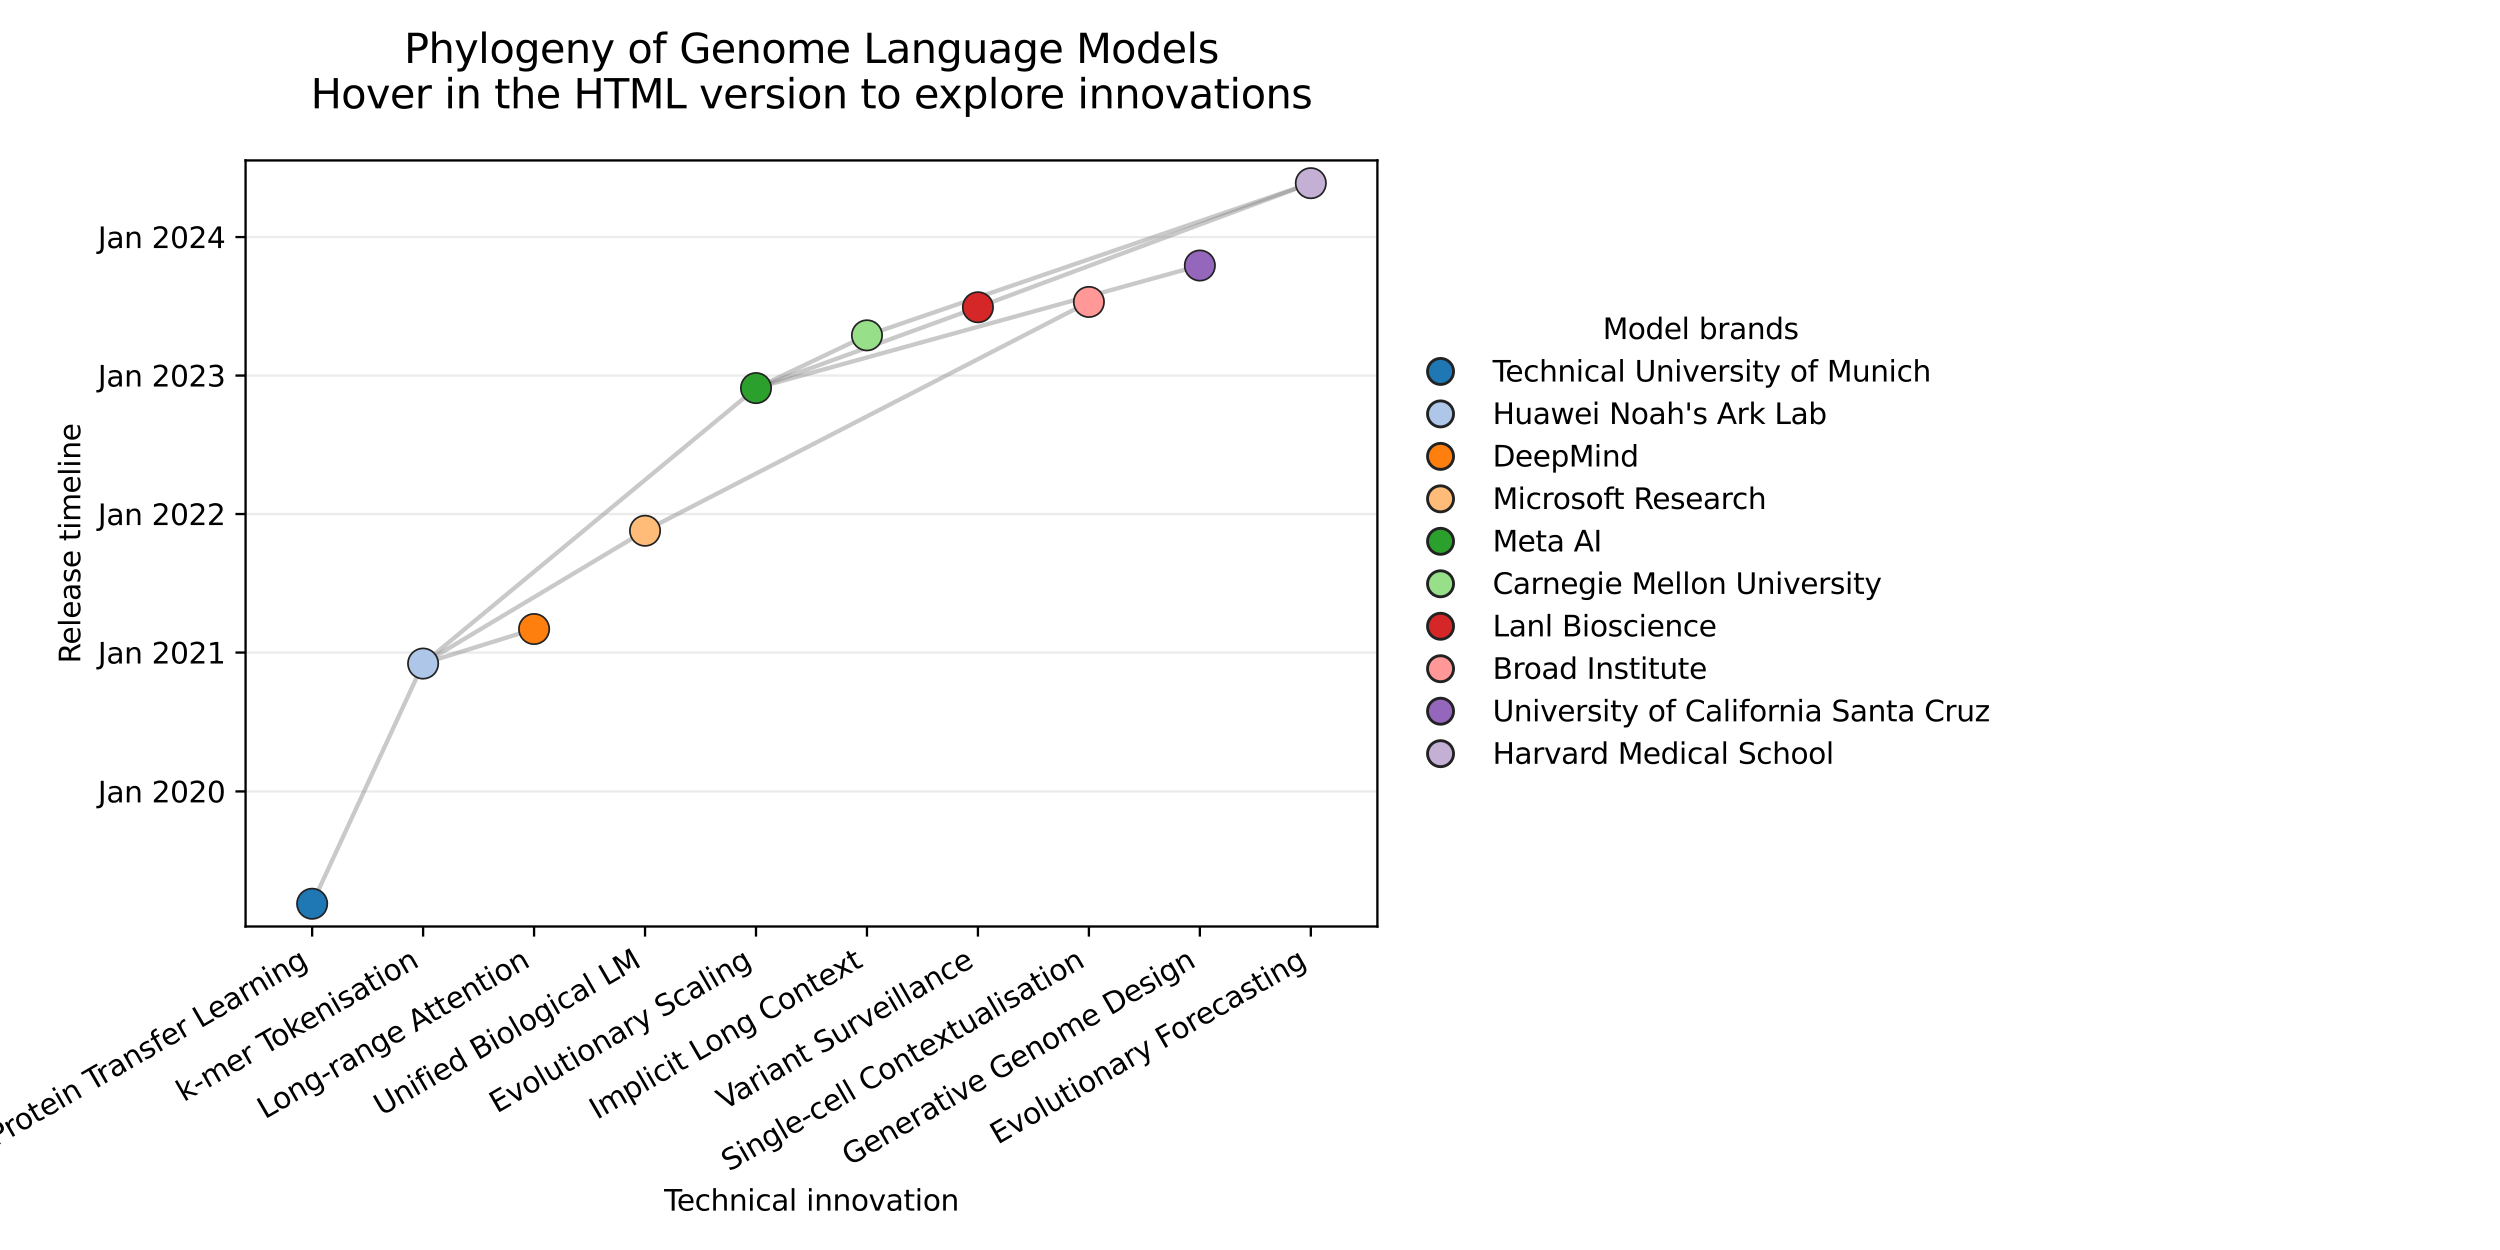 <?xml version="1.0" encoding="utf-8" standalone="no"?>
<!DOCTYPE svg PUBLIC "-//W3C//DTD SVG 1.1//EN"
  "http://www.w3.org/Graphics/SVG/1.1/DTD/svg11.dtd">
<svg xmlns:xlink="http://www.w3.org/1999/xlink" width="864pt" height="432pt" viewBox="0 0 864 432" xmlns="http://www.w3.org/2000/svg" version="1.1">
 <defs>
  <style type="text/css">*{stroke-linejoin: round; stroke-linecap: butt}</style>
 </defs>
 <g id="figure_1">
  <g id="patch_1">
   <path d="M 0 432 
L 864 432 
L 864 0 
L 0 0 
z
" style="fill: #ffffff"/>
  </g>
  <g id="axes_1">
   <g id="patch_2">
    <path d="M 84.869 320.2 
L 476.028 320.2 
L 476.028 55.44 
L 84.869 55.44 
z
" style="fill: #ffffff"/>
   </g>
   <g id="matplotlib.axis_1">
    <g id="xtick_1">
     <g id="line2d_1">
      <defs>
       <path id="ma6769716a3" d="M 0 0 
L 0 3.5 
" style="stroke: #000000; stroke-width: 0.8"/>
      </defs>
      <g>
       <use xlink:href="#ma6769716a3" x="107.879" y="320.2" style="stroke: #000000; stroke-width: 0.8"/>
      </g>
     </g>
     <g id="text_1">
      <!-- Protein Transfer Learning -->
      <g transform="translate(-1.435 396.293) rotate(-30) scale(0.1 -0.1)">
       <defs>
        <path id="DejaVuSans-50" d="M 1259 4147 
L 1259 2394 
L 2053 2394 
Q 2494 2394 2734 2622 
Q 2975 2850 2975 3272 
Q 2975 3691 2734 3919 
Q 2494 4147 2053 4147 
L 1259 4147 
z
M 628 4666 
L 2053 4666 
Q 2838 4666 3239 4311 
Q 3641 3956 3641 3272 
Q 3641 2581 3239 2228 
Q 2838 1875 2053 1875 
L 1259 1875 
L 1259 0 
L 628 0 
L 628 4666 
z
" transform="scale(0.016)"/>
        <path id="DejaVuSans-72" d="M 2631 2963 
Q 2534 3019 2420 3045 
Q 2306 3072 2169 3072 
Q 1681 3072 1420 2755 
Q 1159 2438 1159 1844 
L 1159 0 
L 581 0 
L 581 3500 
L 1159 3500 
L 1159 2956 
Q 1341 3275 1631 3429 
Q 1922 3584 2338 3584 
Q 2397 3584 2469 3576 
Q 2541 3569 2628 3553 
L 2631 2963 
z
" transform="scale(0.016)"/>
        <path id="DejaVuSans-6f" d="M 1959 3097 
Q 1497 3097 1228 2736 
Q 959 2375 959 1747 
Q 959 1119 1226 758 
Q 1494 397 1959 397 
Q 2419 397 2687 759 
Q 2956 1122 2956 1747 
Q 2956 2369 2687 2733 
Q 2419 3097 1959 3097 
z
M 1959 3584 
Q 2709 3584 3137 3096 
Q 3566 2609 3566 1747 
Q 3566 888 3137 398 
Q 2709 -91 1959 -91 
Q 1206 -91 779 398 
Q 353 888 353 1747 
Q 353 2609 779 3096 
Q 1206 3584 1959 3584 
z
" transform="scale(0.016)"/>
        <path id="DejaVuSans-74" d="M 1172 4494 
L 1172 3500 
L 2356 3500 
L 2356 3053 
L 1172 3053 
L 1172 1153 
Q 1172 725 1289 603 
Q 1406 481 1766 481 
L 2356 481 
L 2356 0 
L 1766 0 
Q 1100 0 847 248 
Q 594 497 594 1153 
L 594 3053 
L 172 3053 
L 172 3500 
L 594 3500 
L 594 4494 
L 1172 4494 
z
" transform="scale(0.016)"/>
        <path id="DejaVuSans-65" d="M 3597 1894 
L 3597 1613 
L 953 1613 
Q 991 1019 1311 708 
Q 1631 397 2203 397 
Q 2534 397 2845 478 
Q 3156 559 3463 722 
L 3463 178 
Q 3153 47 2828 -22 
Q 2503 -91 2169 -91 
Q 1331 -91 842 396 
Q 353 884 353 1716 
Q 353 2575 817 3079 
Q 1281 3584 2069 3584 
Q 2775 3584 3186 3129 
Q 3597 2675 3597 1894 
z
M 3022 2063 
Q 3016 2534 2758 2815 
Q 2500 3097 2075 3097 
Q 1594 3097 1305 2825 
Q 1016 2553 972 2059 
L 3022 2063 
z
" transform="scale(0.016)"/>
        <path id="DejaVuSans-69" d="M 603 3500 
L 1178 3500 
L 1178 0 
L 603 0 
L 603 3500 
z
M 603 4863 
L 1178 4863 
L 1178 4134 
L 603 4134 
L 603 4863 
z
" transform="scale(0.016)"/>
        <path id="DejaVuSans-6e" d="M 3513 2113 
L 3513 0 
L 2938 0 
L 2938 2094 
Q 2938 2591 2744 2837 
Q 2550 3084 2163 3084 
Q 1697 3084 1428 2787 
Q 1159 2491 1159 1978 
L 1159 0 
L 581 0 
L 581 3500 
L 1159 3500 
L 1159 2956 
Q 1366 3272 1645 3428 
Q 1925 3584 2291 3584 
Q 2894 3584 3203 3211 
Q 3513 2838 3513 2113 
z
" transform="scale(0.016)"/>
        <path id="DejaVuSans-20" transform="scale(0.016)"/>
        <path id="DejaVuSans-54" d="M -19 4666 
L 3928 4666 
L 3928 4134 
L 2272 4134 
L 2272 0 
L 1638 0 
L 1638 4134 
L -19 4134 
L -19 4666 
z
" transform="scale(0.016)"/>
        <path id="DejaVuSans-61" d="M 2194 1759 
Q 1497 1759 1228 1600 
Q 959 1441 959 1056 
Q 959 750 1161 570 
Q 1363 391 1709 391 
Q 2188 391 2477 730 
Q 2766 1069 2766 1631 
L 2766 1759 
L 2194 1759 
z
M 3341 1997 
L 3341 0 
L 2766 0 
L 2766 531 
Q 2569 213 2275 61 
Q 1981 -91 1556 -91 
Q 1019 -91 701 211 
Q 384 513 384 1019 
Q 384 1609 779 1909 
Q 1175 2209 1959 2209 
L 2766 2209 
L 2766 2266 
Q 2766 2663 2505 2880 
Q 2244 3097 1772 3097 
Q 1472 3097 1187 3025 
Q 903 2953 641 2809 
L 641 3341 
Q 956 3463 1253 3523 
Q 1550 3584 1831 3584 
Q 2591 3584 2966 3190 
Q 3341 2797 3341 1997 
z
" transform="scale(0.016)"/>
        <path id="DejaVuSans-73" d="M 2834 3397 
L 2834 2853 
Q 2591 2978 2328 3040 
Q 2066 3103 1784 3103 
Q 1356 3103 1142 2972 
Q 928 2841 928 2578 
Q 928 2378 1081 2264 
Q 1234 2150 1697 2047 
L 1894 2003 
Q 2506 1872 2764 1633 
Q 3022 1394 3022 966 
Q 3022 478 2636 193 
Q 2250 -91 1575 -91 
Q 1294 -91 989 -36 
Q 684 19 347 128 
L 347 722 
Q 666 556 975 473 
Q 1284 391 1588 391 
Q 1994 391 2212 530 
Q 2431 669 2431 922 
Q 2431 1156 2273 1281 
Q 2116 1406 1581 1522 
L 1381 1569 
Q 847 1681 609 1914 
Q 372 2147 372 2553 
Q 372 3047 722 3315 
Q 1072 3584 1716 3584 
Q 2034 3584 2315 3537 
Q 2597 3491 2834 3397 
z
" transform="scale(0.016)"/>
        <path id="DejaVuSans-66" d="M 2375 4863 
L 2375 4384 
L 1825 4384 
Q 1516 4384 1395 4259 
Q 1275 4134 1275 3809 
L 1275 3500 
L 2222 3500 
L 2222 3053 
L 1275 3053 
L 1275 0 
L 697 0 
L 697 3053 
L 147 3053 
L 147 3500 
L 697 3500 
L 697 3744 
Q 697 4328 969 4595 
Q 1241 4863 1831 4863 
L 2375 4863 
z
" transform="scale(0.016)"/>
        <path id="DejaVuSans-4c" d="M 628 4666 
L 1259 4666 
L 1259 531 
L 3531 531 
L 3531 0 
L 628 0 
L 628 4666 
z
" transform="scale(0.016)"/>
        <path id="DejaVuSans-67" d="M 2906 1791 
Q 2906 2416 2648 2759 
Q 2391 3103 1925 3103 
Q 1463 3103 1205 2759 
Q 947 2416 947 1791 
Q 947 1169 1205 825 
Q 1463 481 1925 481 
Q 2391 481 2648 825 
Q 2906 1169 2906 1791 
z
M 3481 434 
Q 3481 -459 3084 -895 
Q 2688 -1331 1869 -1331 
Q 1566 -1331 1297 -1286 
Q 1028 -1241 775 -1147 
L 775 -588 
Q 1028 -725 1275 -790 
Q 1522 -856 1778 -856 
Q 2344 -856 2625 -561 
Q 2906 -266 2906 331 
L 2906 616 
Q 2728 306 2450 153 
Q 2172 0 1784 0 
Q 1141 0 747 490 
Q 353 981 353 1791 
Q 353 2603 747 3093 
Q 1141 3584 1784 3584 
Q 2172 3584 2450 3431 
Q 2728 3278 2906 2969 
L 2906 3500 
L 3481 3500 
L 3481 434 
z
" transform="scale(0.016)"/>
       </defs>
       <use xlink:href="#DejaVuSans-50"/>
       <use xlink:href="#DejaVuSans-72" transform="translate(58.553 0)"/>
       <use xlink:href="#DejaVuSans-6f" transform="translate(97.416 0)"/>
       <use xlink:href="#DejaVuSans-74" transform="translate(158.598 0)"/>
       <use xlink:href="#DejaVuSans-65" transform="translate(197.807 0)"/>
       <use xlink:href="#DejaVuSans-69" transform="translate(259.33 0)"/>
       <use xlink:href="#DejaVuSans-6e" transform="translate(287.113 0)"/>
       <use xlink:href="#DejaVuSans-20" transform="translate(350.492 0)"/>
       <use xlink:href="#DejaVuSans-54" transform="translate(382.279 0)"/>
       <use xlink:href="#DejaVuSans-72" transform="translate(428.613 0)"/>
       <use xlink:href="#DejaVuSans-61" transform="translate(469.727 0)"/>
       <use xlink:href="#DejaVuSans-6e" transform="translate(531.006 0)"/>
       <use xlink:href="#DejaVuSans-73" transform="translate(594.385 0)"/>
       <use xlink:href="#DejaVuSans-66" transform="translate(646.484 0)"/>
       <use xlink:href="#DejaVuSans-65" transform="translate(681.689 0)"/>
       <use xlink:href="#DejaVuSans-72" transform="translate(743.213 0)"/>
       <use xlink:href="#DejaVuSans-20" transform="translate(784.326 0)"/>
       <use xlink:href="#DejaVuSans-4c" transform="translate(816.113 0)"/>
       <use xlink:href="#DejaVuSans-65" transform="translate(870.076 0)"/>
       <use xlink:href="#DejaVuSans-61" transform="translate(931.6 0)"/>
       <use xlink:href="#DejaVuSans-72" transform="translate(992.879 0)"/>
       <use xlink:href="#DejaVuSans-6e" transform="translate(1032.242 0)"/>
       <use xlink:href="#DejaVuSans-69" transform="translate(1095.621 0)"/>
       <use xlink:href="#DejaVuSans-6e" transform="translate(1123.404 0)"/>
       <use xlink:href="#DejaVuSans-67" transform="translate(1186.783 0)"/>
      </g>
     </g>
    </g>
    <g id="xtick_2">
     <g id="line2d_2">
      <g>
       <use xlink:href="#ma6769716a3" x="146.228" y="320.2" style="stroke: #000000; stroke-width: 0.8"/>
      </g>
     </g>
     <g id="text_2">
      <!-- k-mer Tokenisation -->
      <g transform="translate(63.524 380.929) rotate(-30) scale(0.1 -0.1)">
       <defs>
        <path id="DejaVuSans-6b" d="M 581 4863 
L 1159 4863 
L 1159 1991 
L 2875 3500 
L 3609 3500 
L 1753 1863 
L 3688 0 
L 2938 0 
L 1159 1709 
L 1159 0 
L 581 0 
L 581 4863 
z
" transform="scale(0.016)"/>
        <path id="DejaVuSans-2d" d="M 313 2009 
L 1997 2009 
L 1997 1497 
L 313 1497 
L 313 2009 
z
" transform="scale(0.016)"/>
        <path id="DejaVuSans-6d" d="M 3328 2828 
Q 3544 3216 3844 3400 
Q 4144 3584 4550 3584 
Q 5097 3584 5394 3201 
Q 5691 2819 5691 2113 
L 5691 0 
L 5113 0 
L 5113 2094 
Q 5113 2597 4934 2840 
Q 4756 3084 4391 3084 
Q 3944 3084 3684 2787 
Q 3425 2491 3425 1978 
L 3425 0 
L 2847 0 
L 2847 2094 
Q 2847 2600 2669 2842 
Q 2491 3084 2119 3084 
Q 1678 3084 1418 2786 
Q 1159 2488 1159 1978 
L 1159 0 
L 581 0 
L 581 3500 
L 1159 3500 
L 1159 2956 
Q 1356 3278 1631 3431 
Q 1906 3584 2284 3584 
Q 2666 3584 2933 3390 
Q 3200 3197 3328 2828 
z
" transform="scale(0.016)"/>
       </defs>
       <use xlink:href="#DejaVuSans-6b"/>
       <use xlink:href="#DejaVuSans-2d" transform="translate(57.91 0)"/>
       <use xlink:href="#DejaVuSans-6d" transform="translate(93.994 0)"/>
       <use xlink:href="#DejaVuSans-65" transform="translate(191.406 0)"/>
       <use xlink:href="#DejaVuSans-72" transform="translate(252.93 0)"/>
       <use xlink:href="#DejaVuSans-20" transform="translate(294.043 0)"/>
       <use xlink:href="#DejaVuSans-54" transform="translate(325.83 0)"/>
       <use xlink:href="#DejaVuSans-6f" transform="translate(369.914 0)"/>
       <use xlink:href="#DejaVuSans-6b" transform="translate(431.096 0)"/>
       <use xlink:href="#DejaVuSans-65" transform="translate(485.381 0)"/>
       <use xlink:href="#DejaVuSans-6e" transform="translate(546.904 0)"/>
       <use xlink:href="#DejaVuSans-69" transform="translate(610.283 0)"/>
       <use xlink:href="#DejaVuSans-73" transform="translate(638.066 0)"/>
       <use xlink:href="#DejaVuSans-61" transform="translate(690.166 0)"/>
       <use xlink:href="#DejaVuSans-74" transform="translate(751.445 0)"/>
       <use xlink:href="#DejaVuSans-69" transform="translate(790.654 0)"/>
       <use xlink:href="#DejaVuSans-6f" transform="translate(818.438 0)"/>
       <use xlink:href="#DejaVuSans-6e" transform="translate(879.619 0)"/>
      </g>
     </g>
    </g>
    <g id="xtick_3">
     <g id="line2d_3">
      <g>
       <use xlink:href="#ma6769716a3" x="184.577" y="320.2" style="stroke: #000000; stroke-width: 0.8"/>
      </g>
     </g>
     <g id="text_3">
      <!-- Long-range Attention -->
      <g transform="translate(91.55 386.889) rotate(-30) scale(0.1 -0.1)">
       <defs>
        <path id="DejaVuSans-41" d="M 2188 4044 
L 1331 1722 
L 3047 1722 
L 2188 4044 
z
M 1831 4666 
L 2547 4666 
L 4325 0 
L 3669 0 
L 3244 1197 
L 1141 1197 
L 716 0 
L 50 0 
L 1831 4666 
z
" transform="scale(0.016)"/>
       </defs>
       <use xlink:href="#DejaVuSans-4c"/>
       <use xlink:href="#DejaVuSans-6f" transform="translate(53.963 0)"/>
       <use xlink:href="#DejaVuSans-6e" transform="translate(115.145 0)"/>
       <use xlink:href="#DejaVuSans-67" transform="translate(178.523 0)"/>
       <use xlink:href="#DejaVuSans-2d" transform="translate(242 0)"/>
       <use xlink:href="#DejaVuSans-72" transform="translate(278.084 0)"/>
       <use xlink:href="#DejaVuSans-61" transform="translate(319.197 0)"/>
       <use xlink:href="#DejaVuSans-6e" transform="translate(380.477 0)"/>
       <use xlink:href="#DejaVuSans-67" transform="translate(443.855 0)"/>
       <use xlink:href="#DejaVuSans-65" transform="translate(507.332 0)"/>
       <use xlink:href="#DejaVuSans-20" transform="translate(568.855 0)"/>
       <use xlink:href="#DejaVuSans-41" transform="translate(600.643 0)"/>
       <use xlink:href="#DejaVuSans-74" transform="translate(667.301 0)"/>
       <use xlink:href="#DejaVuSans-74" transform="translate(706.51 0)"/>
       <use xlink:href="#DejaVuSans-65" transform="translate(745.719 0)"/>
       <use xlink:href="#DejaVuSans-6e" transform="translate(807.242 0)"/>
       <use xlink:href="#DejaVuSans-74" transform="translate(870.621 0)"/>
       <use xlink:href="#DejaVuSans-69" transform="translate(909.83 0)"/>
       <use xlink:href="#DejaVuSans-6f" transform="translate(937.613 0)"/>
       <use xlink:href="#DejaVuSans-6e" transform="translate(998.795 0)"/>
      </g>
     </g>
    </g>
    <g id="xtick_4">
     <g id="line2d_4">
      <g>
       <use xlink:href="#ma6769716a3" x="222.925" y="320.2" style="stroke: #000000; stroke-width: 0.8"/>
      </g>
     </g>
     <g id="text_4">
      <!-- Unified Biological LM -->
      <g transform="translate(131.839 385.769) rotate(-30) scale(0.1 -0.1)">
       <defs>
        <path id="DejaVuSans-55" d="M 556 4666 
L 1191 4666 
L 1191 1831 
Q 1191 1081 1462 751 
Q 1734 422 2344 422 
Q 2950 422 3222 751 
Q 3494 1081 3494 1831 
L 3494 4666 
L 4128 4666 
L 4128 1753 
Q 4128 841 3676 375 
Q 3225 -91 2344 -91 
Q 1459 -91 1007 375 
Q 556 841 556 1753 
L 556 4666 
z
" transform="scale(0.016)"/>
        <path id="DejaVuSans-64" d="M 2906 2969 
L 2906 4863 
L 3481 4863 
L 3481 0 
L 2906 0 
L 2906 525 
Q 2725 213 2448 61 
Q 2172 -91 1784 -91 
Q 1150 -91 751 415 
Q 353 922 353 1747 
Q 353 2572 751 3078 
Q 1150 3584 1784 3584 
Q 2172 3584 2448 3432 
Q 2725 3281 2906 2969 
z
M 947 1747 
Q 947 1113 1208 752 
Q 1469 391 1925 391 
Q 2381 391 2643 752 
Q 2906 1113 2906 1747 
Q 2906 2381 2643 2742 
Q 2381 3103 1925 3103 
Q 1469 3103 1208 2742 
Q 947 2381 947 1747 
z
" transform="scale(0.016)"/>
        <path id="DejaVuSans-42" d="M 1259 2228 
L 1259 519 
L 2272 519 
Q 2781 519 3026 730 
Q 3272 941 3272 1375 
Q 3272 1813 3026 2020 
Q 2781 2228 2272 2228 
L 1259 2228 
z
M 1259 4147 
L 1259 2741 
L 2194 2741 
Q 2656 2741 2882 2914 
Q 3109 3088 3109 3444 
Q 3109 3797 2882 3972 
Q 2656 4147 2194 4147 
L 1259 4147 
z
M 628 4666 
L 2241 4666 
Q 2963 4666 3353 4366 
Q 3744 4066 3744 3513 
Q 3744 3084 3544 2831 
Q 3344 2578 2956 2516 
Q 3422 2416 3680 2098 
Q 3938 1781 3938 1306 
Q 3938 681 3513 340 
Q 3088 0 2303 0 
L 628 0 
L 628 4666 
z
" transform="scale(0.016)"/>
        <path id="DejaVuSans-6c" d="M 603 4863 
L 1178 4863 
L 1178 0 
L 603 0 
L 603 4863 
z
" transform="scale(0.016)"/>
        <path id="DejaVuSans-63" d="M 3122 3366 
L 3122 2828 
Q 2878 2963 2633 3030 
Q 2388 3097 2138 3097 
Q 1578 3097 1268 2742 
Q 959 2388 959 1747 
Q 959 1106 1268 751 
Q 1578 397 2138 397 
Q 2388 397 2633 464 
Q 2878 531 3122 666 
L 3122 134 
Q 2881 22 2623 -34 
Q 2366 -91 2075 -91 
Q 1284 -91 818 406 
Q 353 903 353 1747 
Q 353 2603 823 3093 
Q 1294 3584 2113 3584 
Q 2378 3584 2631 3529 
Q 2884 3475 3122 3366 
z
" transform="scale(0.016)"/>
        <path id="DejaVuSans-4d" d="M 628 4666 
L 1569 4666 
L 2759 1491 
L 3956 4666 
L 4897 4666 
L 4897 0 
L 4281 0 
L 4281 4097 
L 3078 897 
L 2444 897 
L 1241 4097 
L 1241 0 
L 628 0 
L 628 4666 
z
" transform="scale(0.016)"/>
       </defs>
       <use xlink:href="#DejaVuSans-55"/>
       <use xlink:href="#DejaVuSans-6e" transform="translate(73.193 0)"/>
       <use xlink:href="#DejaVuSans-69" transform="translate(136.572 0)"/>
       <use xlink:href="#DejaVuSans-66" transform="translate(164.355 0)"/>
       <use xlink:href="#DejaVuSans-69" transform="translate(199.561 0)"/>
       <use xlink:href="#DejaVuSans-65" transform="translate(227.344 0)"/>
       <use xlink:href="#DejaVuSans-64" transform="translate(288.867 0)"/>
       <use xlink:href="#DejaVuSans-20" transform="translate(352.344 0)"/>
       <use xlink:href="#DejaVuSans-42" transform="translate(384.131 0)"/>
       <use xlink:href="#DejaVuSans-69" transform="translate(452.734 0)"/>
       <use xlink:href="#DejaVuSans-6f" transform="translate(480.518 0)"/>
       <use xlink:href="#DejaVuSans-6c" transform="translate(541.699 0)"/>
       <use xlink:href="#DejaVuSans-6f" transform="translate(569.482 0)"/>
       <use xlink:href="#DejaVuSans-67" transform="translate(630.664 0)"/>
       <use xlink:href="#DejaVuSans-69" transform="translate(694.141 0)"/>
       <use xlink:href="#DejaVuSans-63" transform="translate(721.924 0)"/>
       <use xlink:href="#DejaVuSans-61" transform="translate(776.904 0)"/>
       <use xlink:href="#DejaVuSans-6c" transform="translate(838.184 0)"/>
       <use xlink:href="#DejaVuSans-20" transform="translate(865.967 0)"/>
       <use xlink:href="#DejaVuSans-4c" transform="translate(897.754 0)"/>
       <use xlink:href="#DejaVuSans-4d" transform="translate(953.467 0)"/>
      </g>
     </g>
    </g>
    <g id="xtick_5">
     <g id="line2d_5">
      <g>
       <use xlink:href="#ma6769716a3" x="261.274" y="320.2" style="stroke: #000000; stroke-width: 0.8"/>
      </g>
     </g>
     <g id="text_5">
      <!-- Evolutionary Scaling -->
      <g transform="translate(171.744 384.871) rotate(-30) scale(0.1 -0.1)">
       <defs>
        <path id="DejaVuSans-45" d="M 628 4666 
L 3578 4666 
L 3578 4134 
L 1259 4134 
L 1259 2753 
L 3481 2753 
L 3481 2222 
L 1259 2222 
L 1259 531 
L 3634 531 
L 3634 0 
L 628 0 
L 628 4666 
z
" transform="scale(0.016)"/>
        <path id="DejaVuSans-76" d="M 191 3500 
L 800 3500 
L 1894 563 
L 2988 3500 
L 3597 3500 
L 2284 0 
L 1503 0 
L 191 3500 
z
" transform="scale(0.016)"/>
        <path id="DejaVuSans-75" d="M 544 1381 
L 544 3500 
L 1119 3500 
L 1119 1403 
Q 1119 906 1312 657 
Q 1506 409 1894 409 
Q 2359 409 2629 706 
Q 2900 1003 2900 1516 
L 2900 3500 
L 3475 3500 
L 3475 0 
L 2900 0 
L 2900 538 
Q 2691 219 2414 64 
Q 2138 -91 1772 -91 
Q 1169 -91 856 284 
Q 544 659 544 1381 
z
M 1991 3584 
L 1991 3584 
z
" transform="scale(0.016)"/>
        <path id="DejaVuSans-79" d="M 2059 -325 
Q 1816 -950 1584 -1140 
Q 1353 -1331 966 -1331 
L 506 -1331 
L 506 -850 
L 844 -850 
Q 1081 -850 1212 -737 
Q 1344 -625 1503 -206 
L 1606 56 
L 191 3500 
L 800 3500 
L 1894 763 
L 2988 3500 
L 3597 3500 
L 2059 -325 
z
" transform="scale(0.016)"/>
        <path id="DejaVuSans-53" d="M 3425 4513 
L 3425 3897 
Q 3066 4069 2747 4153 
Q 2428 4238 2131 4238 
Q 1616 4238 1336 4038 
Q 1056 3838 1056 3469 
Q 1056 3159 1242 3001 
Q 1428 2844 1947 2747 
L 2328 2669 
Q 3034 2534 3370 2195 
Q 3706 1856 3706 1288 
Q 3706 609 3251 259 
Q 2797 -91 1919 -91 
Q 1588 -91 1214 -16 
Q 841 59 441 206 
L 441 856 
Q 825 641 1194 531 
Q 1563 422 1919 422 
Q 2459 422 2753 634 
Q 3047 847 3047 1241 
Q 3047 1584 2836 1778 
Q 2625 1972 2144 2069 
L 1759 2144 
Q 1053 2284 737 2584 
Q 422 2884 422 3419 
Q 422 4038 858 4394 
Q 1294 4750 2059 4750 
Q 2388 4750 2728 4690 
Q 3069 4631 3425 4513 
z
" transform="scale(0.016)"/>
       </defs>
       <use xlink:href="#DejaVuSans-45"/>
       <use xlink:href="#DejaVuSans-76" transform="translate(63.184 0)"/>
       <use xlink:href="#DejaVuSans-6f" transform="translate(122.363 0)"/>
       <use xlink:href="#DejaVuSans-6c" transform="translate(183.545 0)"/>
       <use xlink:href="#DejaVuSans-75" transform="translate(211.328 0)"/>
       <use xlink:href="#DejaVuSans-74" transform="translate(274.707 0)"/>
       <use xlink:href="#DejaVuSans-69" transform="translate(313.916 0)"/>
       <use xlink:href="#DejaVuSans-6f" transform="translate(341.699 0)"/>
       <use xlink:href="#DejaVuSans-6e" transform="translate(402.881 0)"/>
       <use xlink:href="#DejaVuSans-61" transform="translate(466.26 0)"/>
       <use xlink:href="#DejaVuSans-72" transform="translate(527.539 0)"/>
       <use xlink:href="#DejaVuSans-79" transform="translate(568.652 0)"/>
       <use xlink:href="#DejaVuSans-20" transform="translate(627.832 0)"/>
       <use xlink:href="#DejaVuSans-53" transform="translate(659.619 0)"/>
       <use xlink:href="#DejaVuSans-63" transform="translate(723.096 0)"/>
       <use xlink:href="#DejaVuSans-61" transform="translate(778.076 0)"/>
       <use xlink:href="#DejaVuSans-6c" transform="translate(839.355 0)"/>
       <use xlink:href="#DejaVuSans-69" transform="translate(867.139 0)"/>
       <use xlink:href="#DejaVuSans-6e" transform="translate(894.922 0)"/>
       <use xlink:href="#DejaVuSans-67" transform="translate(958.301 0)"/>
      </g>
     </g>
    </g>
    <g id="xtick_6">
     <g id="line2d_6">
      <g>
       <use xlink:href="#ma6769716a3" x="299.623" y="320.2" style="stroke: #000000; stroke-width: 0.8"/>
      </g>
     </g>
     <g id="text_6">
      <!-- Implicit Long Context -->
      <g transform="translate(206.329 387.044) rotate(-30) scale(0.1 -0.1)">
       <defs>
        <path id="DejaVuSans-49" d="M 628 4666 
L 1259 4666 
L 1259 0 
L 628 0 
L 628 4666 
z
" transform="scale(0.016)"/>
        <path id="DejaVuSans-70" d="M 1159 525 
L 1159 -1331 
L 581 -1331 
L 581 3500 
L 1159 3500 
L 1159 2969 
Q 1341 3281 1617 3432 
Q 1894 3584 2278 3584 
Q 2916 3584 3314 3078 
Q 3713 2572 3713 1747 
Q 3713 922 3314 415 
Q 2916 -91 2278 -91 
Q 1894 -91 1617 61 
Q 1341 213 1159 525 
z
M 3116 1747 
Q 3116 2381 2855 2742 
Q 2594 3103 2138 3103 
Q 1681 3103 1420 2742 
Q 1159 2381 1159 1747 
Q 1159 1113 1420 752 
Q 1681 391 2138 391 
Q 2594 391 2855 752 
Q 3116 1113 3116 1747 
z
" transform="scale(0.016)"/>
        <path id="DejaVuSans-43" d="M 4122 4306 
L 4122 3641 
Q 3803 3938 3442 4084 
Q 3081 4231 2675 4231 
Q 1875 4231 1450 3742 
Q 1025 3253 1025 2328 
Q 1025 1406 1450 917 
Q 1875 428 2675 428 
Q 3081 428 3442 575 
Q 3803 722 4122 1019 
L 4122 359 
Q 3791 134 3420 21 
Q 3050 -91 2638 -91 
Q 1578 -91 968 557 
Q 359 1206 359 2328 
Q 359 3453 968 4101 
Q 1578 4750 2638 4750 
Q 3056 4750 3426 4639 
Q 3797 4528 4122 4306 
z
" transform="scale(0.016)"/>
        <path id="DejaVuSans-78" d="M 3513 3500 
L 2247 1797 
L 3578 0 
L 2900 0 
L 1881 1375 
L 863 0 
L 184 0 
L 1544 1831 
L 300 3500 
L 978 3500 
L 1906 2253 
L 2834 3500 
L 3513 3500 
z
" transform="scale(0.016)"/>
       </defs>
       <use xlink:href="#DejaVuSans-49"/>
       <use xlink:href="#DejaVuSans-6d" transform="translate(29.492 0)"/>
       <use xlink:href="#DejaVuSans-70" transform="translate(126.904 0)"/>
       <use xlink:href="#DejaVuSans-6c" transform="translate(190.381 0)"/>
       <use xlink:href="#DejaVuSans-69" transform="translate(218.164 0)"/>
       <use xlink:href="#DejaVuSans-63" transform="translate(245.947 0)"/>
       <use xlink:href="#DejaVuSans-69" transform="translate(300.928 0)"/>
       <use xlink:href="#DejaVuSans-74" transform="translate(328.711 0)"/>
       <use xlink:href="#DejaVuSans-20" transform="translate(367.92 0)"/>
       <use xlink:href="#DejaVuSans-4c" transform="translate(399.707 0)"/>
       <use xlink:href="#DejaVuSans-6f" transform="translate(453.67 0)"/>
       <use xlink:href="#DejaVuSans-6e" transform="translate(514.852 0)"/>
       <use xlink:href="#DejaVuSans-67" transform="translate(578.23 0)"/>
       <use xlink:href="#DejaVuSans-20" transform="translate(641.707 0)"/>
       <use xlink:href="#DejaVuSans-43" transform="translate(673.494 0)"/>
       <use xlink:href="#DejaVuSans-6f" transform="translate(743.318 0)"/>
       <use xlink:href="#DejaVuSans-6e" transform="translate(804.5 0)"/>
       <use xlink:href="#DejaVuSans-74" transform="translate(867.879 0)"/>
       <use xlink:href="#DejaVuSans-65" transform="translate(907.088 0)"/>
       <use xlink:href="#DejaVuSans-78" transform="translate(966.861 0)"/>
       <use xlink:href="#DejaVuSans-74" transform="translate(1026.041 0)"/>
      </g>
     </g>
    </g>
    <g id="xtick_7">
     <g id="line2d_7">
      <g>
       <use xlink:href="#ma6769716a3" x="337.972" y="320.2" style="stroke: #000000; stroke-width: 0.8"/>
      </g>
     </g>
     <g id="text_7">
      <!-- Variant Surveillance -->
      <g transform="translate(250.358 383.764) rotate(-30) scale(0.1 -0.1)">
       <defs>
        <path id="DejaVuSans-56" d="M 1831 0 
L 50 4666 
L 709 4666 
L 2188 738 
L 3669 4666 
L 4325 4666 
L 2547 0 
L 1831 0 
z
" transform="scale(0.016)"/>
       </defs>
       <use xlink:href="#DejaVuSans-56"/>
       <use xlink:href="#DejaVuSans-61" transform="translate(60.658 0)"/>
       <use xlink:href="#DejaVuSans-72" transform="translate(121.938 0)"/>
       <use xlink:href="#DejaVuSans-69" transform="translate(163.051 0)"/>
       <use xlink:href="#DejaVuSans-61" transform="translate(190.834 0)"/>
       <use xlink:href="#DejaVuSans-6e" transform="translate(252.113 0)"/>
       <use xlink:href="#DejaVuSans-74" transform="translate(315.492 0)"/>
       <use xlink:href="#DejaVuSans-20" transform="translate(354.701 0)"/>
       <use xlink:href="#DejaVuSans-53" transform="translate(386.488 0)"/>
       <use xlink:href="#DejaVuSans-75" transform="translate(449.965 0)"/>
       <use xlink:href="#DejaVuSans-72" transform="translate(513.344 0)"/>
       <use xlink:href="#DejaVuSans-76" transform="translate(554.457 0)"/>
       <use xlink:href="#DejaVuSans-65" transform="translate(613.637 0)"/>
       <use xlink:href="#DejaVuSans-69" transform="translate(675.16 0)"/>
       <use xlink:href="#DejaVuSans-6c" transform="translate(702.943 0)"/>
       <use xlink:href="#DejaVuSans-6c" transform="translate(730.727 0)"/>
       <use xlink:href="#DejaVuSans-61" transform="translate(758.51 0)"/>
       <use xlink:href="#DejaVuSans-6e" transform="translate(819.789 0)"/>
       <use xlink:href="#DejaVuSans-63" transform="translate(883.168 0)"/>
       <use xlink:href="#DejaVuSans-65" transform="translate(938.148 0)"/>
      </g>
     </g>
    </g>
    <g id="xtick_8">
     <g id="line2d_8">
      <g>
       <use xlink:href="#ma6769716a3" x="376.321" y="320.2" style="stroke: #000000; stroke-width: 0.8"/>
      </g>
     </g>
     <g id="text_8">
      <!-- Single-cell Contextualisation -->
      <g transform="translate(251.935 404.995) rotate(-30) scale(0.1 -0.1)">
       <use xlink:href="#DejaVuSans-53"/>
       <use xlink:href="#DejaVuSans-69" transform="translate(63.477 0)"/>
       <use xlink:href="#DejaVuSans-6e" transform="translate(91.26 0)"/>
       <use xlink:href="#DejaVuSans-67" transform="translate(154.639 0)"/>
       <use xlink:href="#DejaVuSans-6c" transform="translate(218.115 0)"/>
       <use xlink:href="#DejaVuSans-65" transform="translate(245.898 0)"/>
       <use xlink:href="#DejaVuSans-2d" transform="translate(307.422 0)"/>
       <use xlink:href="#DejaVuSans-63" transform="translate(343.506 0)"/>
       <use xlink:href="#DejaVuSans-65" transform="translate(398.486 0)"/>
       <use xlink:href="#DejaVuSans-6c" transform="translate(460.01 0)"/>
       <use xlink:href="#DejaVuSans-6c" transform="translate(487.793 0)"/>
       <use xlink:href="#DejaVuSans-20" transform="translate(515.576 0)"/>
       <use xlink:href="#DejaVuSans-43" transform="translate(547.363 0)"/>
       <use xlink:href="#DejaVuSans-6f" transform="translate(617.188 0)"/>
       <use xlink:href="#DejaVuSans-6e" transform="translate(678.369 0)"/>
       <use xlink:href="#DejaVuSans-74" transform="translate(741.748 0)"/>
       <use xlink:href="#DejaVuSans-65" transform="translate(780.957 0)"/>
       <use xlink:href="#DejaVuSans-78" transform="translate(840.73 0)"/>
       <use xlink:href="#DejaVuSans-74" transform="translate(899.91 0)"/>
       <use xlink:href="#DejaVuSans-75" transform="translate(939.119 0)"/>
       <use xlink:href="#DejaVuSans-61" transform="translate(1002.498 0)"/>
       <use xlink:href="#DejaVuSans-6c" transform="translate(1063.777 0)"/>
       <use xlink:href="#DejaVuSans-69" transform="translate(1091.561 0)"/>
       <use xlink:href="#DejaVuSans-73" transform="translate(1119.344 0)"/>
       <use xlink:href="#DejaVuSans-61" transform="translate(1171.443 0)"/>
       <use xlink:href="#DejaVuSans-74" transform="translate(1232.723 0)"/>
       <use xlink:href="#DejaVuSans-69" transform="translate(1271.932 0)"/>
       <use xlink:href="#DejaVuSans-6f" transform="translate(1299.715 0)"/>
       <use xlink:href="#DejaVuSans-6e" transform="translate(1360.896 0)"/>
      </g>
     </g>
    </g>
    <g id="xtick_9">
     <g id="line2d_9">
      <g>
       <use xlink:href="#ma6769716a3" x="414.67" y="320.2" style="stroke: #000000; stroke-width: 0.8"/>
      </g>
     </g>
     <g id="text_9">
      <!-- Generative Genome Design -->
      <g transform="translate(293.654 403.049) rotate(-30) scale(0.1 -0.1)">
       <defs>
        <path id="DejaVuSans-47" d="M 3809 666 
L 3809 1919 
L 2778 1919 
L 2778 2438 
L 4434 2438 
L 4434 434 
Q 4069 175 3628 42 
Q 3188 -91 2688 -91 
Q 1594 -91 976 548 
Q 359 1188 359 2328 
Q 359 3472 976 4111 
Q 1594 4750 2688 4750 
Q 3144 4750 3555 4637 
Q 3966 4525 4313 4306 
L 4313 3634 
Q 3963 3931 3569 4081 
Q 3175 4231 2741 4231 
Q 1884 4231 1454 3753 
Q 1025 3275 1025 2328 
Q 1025 1384 1454 906 
Q 1884 428 2741 428 
Q 3075 428 3337 486 
Q 3600 544 3809 666 
z
" transform="scale(0.016)"/>
        <path id="DejaVuSans-44" d="M 1259 4147 
L 1259 519 
L 2022 519 
Q 2988 519 3436 956 
Q 3884 1394 3884 2338 
Q 3884 3275 3436 3711 
Q 2988 4147 2022 4147 
L 1259 4147 
z
M 628 4666 
L 1925 4666 
Q 3281 4666 3915 4102 
Q 4550 3538 4550 2338 
Q 4550 1131 3912 565 
Q 3275 0 1925 0 
L 628 0 
L 628 4666 
z
" transform="scale(0.016)"/>
       </defs>
       <use xlink:href="#DejaVuSans-47"/>
       <use xlink:href="#DejaVuSans-65" transform="translate(77.49 0)"/>
       <use xlink:href="#DejaVuSans-6e" transform="translate(139.014 0)"/>
       <use xlink:href="#DejaVuSans-65" transform="translate(202.393 0)"/>
       <use xlink:href="#DejaVuSans-72" transform="translate(263.916 0)"/>
       <use xlink:href="#DejaVuSans-61" transform="translate(305.029 0)"/>
       <use xlink:href="#DejaVuSans-74" transform="translate(366.309 0)"/>
       <use xlink:href="#DejaVuSans-69" transform="translate(405.518 0)"/>
       <use xlink:href="#DejaVuSans-76" transform="translate(433.301 0)"/>
       <use xlink:href="#DejaVuSans-65" transform="translate(492.48 0)"/>
       <use xlink:href="#DejaVuSans-20" transform="translate(554.004 0)"/>
       <use xlink:href="#DejaVuSans-47" transform="translate(585.791 0)"/>
       <use xlink:href="#DejaVuSans-65" transform="translate(663.281 0)"/>
       <use xlink:href="#DejaVuSans-6e" transform="translate(724.805 0)"/>
       <use xlink:href="#DejaVuSans-6f" transform="translate(788.184 0)"/>
       <use xlink:href="#DejaVuSans-6d" transform="translate(849.365 0)"/>
       <use xlink:href="#DejaVuSans-65" transform="translate(946.777 0)"/>
       <use xlink:href="#DejaVuSans-20" transform="translate(1008.301 0)"/>
       <use xlink:href="#DejaVuSans-44" transform="translate(1040.088 0)"/>
       <use xlink:href="#DejaVuSans-65" transform="translate(1117.09 0)"/>
       <use xlink:href="#DejaVuSans-73" transform="translate(1178.613 0)"/>
       <use xlink:href="#DejaVuSans-69" transform="translate(1230.713 0)"/>
       <use xlink:href="#DejaVuSans-67" transform="translate(1258.496 0)"/>
       <use xlink:href="#DejaVuSans-6e" transform="translate(1321.973 0)"/>
      </g>
     </g>
    </g>
    <g id="xtick_10">
     <g id="line2d_10">
      <g>
       <use xlink:href="#ma6769716a3" x="453.019" y="320.2" style="stroke: #000000; stroke-width: 0.8"/>
      </g>
     </g>
     <g id="text_10">
      <!-- Evolutionary Forecasting -->
      <g transform="translate(344.826 395.646) rotate(-30) scale(0.1 -0.1)">
       <defs>
        <path id="DejaVuSans-46" d="M 628 4666 
L 3309 4666 
L 3309 4134 
L 1259 4134 
L 1259 2759 
L 3109 2759 
L 3109 2228 
L 1259 2228 
L 1259 0 
L 628 0 
L 628 4666 
z
" transform="scale(0.016)"/>
       </defs>
       <use xlink:href="#DejaVuSans-45"/>
       <use xlink:href="#DejaVuSans-76" transform="translate(63.184 0)"/>
       <use xlink:href="#DejaVuSans-6f" transform="translate(122.363 0)"/>
       <use xlink:href="#DejaVuSans-6c" transform="translate(183.545 0)"/>
       <use xlink:href="#DejaVuSans-75" transform="translate(211.328 0)"/>
       <use xlink:href="#DejaVuSans-74" transform="translate(274.707 0)"/>
       <use xlink:href="#DejaVuSans-69" transform="translate(313.916 0)"/>
       <use xlink:href="#DejaVuSans-6f" transform="translate(341.699 0)"/>
       <use xlink:href="#DejaVuSans-6e" transform="translate(402.881 0)"/>
       <use xlink:href="#DejaVuSans-61" transform="translate(466.26 0)"/>
       <use xlink:href="#DejaVuSans-72" transform="translate(527.539 0)"/>
       <use xlink:href="#DejaVuSans-79" transform="translate(568.652 0)"/>
       <use xlink:href="#DejaVuSans-20" transform="translate(627.832 0)"/>
       <use xlink:href="#DejaVuSans-46" transform="translate(659.619 0)"/>
       <use xlink:href="#DejaVuSans-6f" transform="translate(713.514 0)"/>
       <use xlink:href="#DejaVuSans-72" transform="translate(774.695 0)"/>
       <use xlink:href="#DejaVuSans-65" transform="translate(813.559 0)"/>
       <use xlink:href="#DejaVuSans-63" transform="translate(875.082 0)"/>
       <use xlink:href="#DejaVuSans-61" transform="translate(930.062 0)"/>
       <use xlink:href="#DejaVuSans-73" transform="translate(991.342 0)"/>
       <use xlink:href="#DejaVuSans-74" transform="translate(1043.441 0)"/>
       <use xlink:href="#DejaVuSans-69" transform="translate(1082.65 0)"/>
       <use xlink:href="#DejaVuSans-6e" transform="translate(1110.434 0)"/>
       <use xlink:href="#DejaVuSans-67" transform="translate(1173.812 0)"/>
      </g>
     </g>
    </g>
    <g id="text_11">
     <!-- Technical innovation -->
     <g transform="translate(229.514 418.394) scale(0.1 -0.1)">
      <defs>
       <path id="DejaVuSans-68" d="M 3513 2113 
L 3513 0 
L 2938 0 
L 2938 2094 
Q 2938 2591 2744 2837 
Q 2550 3084 2163 3084 
Q 1697 3084 1428 2787 
Q 1159 2491 1159 1978 
L 1159 0 
L 581 0 
L 581 4863 
L 1159 4863 
L 1159 2956 
Q 1366 3272 1645 3428 
Q 1925 3584 2291 3584 
Q 2894 3584 3203 3211 
Q 3513 2838 3513 2113 
z
" transform="scale(0.016)"/>
      </defs>
      <use xlink:href="#DejaVuSans-54"/>
      <use xlink:href="#DejaVuSans-65" transform="translate(44.084 0)"/>
      <use xlink:href="#DejaVuSans-63" transform="translate(105.607 0)"/>
      <use xlink:href="#DejaVuSans-68" transform="translate(160.588 0)"/>
      <use xlink:href="#DejaVuSans-6e" transform="translate(223.967 0)"/>
      <use xlink:href="#DejaVuSans-69" transform="translate(287.346 0)"/>
      <use xlink:href="#DejaVuSans-63" transform="translate(315.129 0)"/>
      <use xlink:href="#DejaVuSans-61" transform="translate(370.109 0)"/>
      <use xlink:href="#DejaVuSans-6c" transform="translate(431.389 0)"/>
      <use xlink:href="#DejaVuSans-20" transform="translate(459.172 0)"/>
      <use xlink:href="#DejaVuSans-69" transform="translate(490.959 0)"/>
      <use xlink:href="#DejaVuSans-6e" transform="translate(518.742 0)"/>
      <use xlink:href="#DejaVuSans-6e" transform="translate(582.121 0)"/>
      <use xlink:href="#DejaVuSans-6f" transform="translate(645.5 0)"/>
      <use xlink:href="#DejaVuSans-76" transform="translate(706.682 0)"/>
      <use xlink:href="#DejaVuSans-61" transform="translate(765.861 0)"/>
      <use xlink:href="#DejaVuSans-74" transform="translate(827.141 0)"/>
      <use xlink:href="#DejaVuSans-69" transform="translate(866.35 0)"/>
      <use xlink:href="#DejaVuSans-6f" transform="translate(894.133 0)"/>
      <use xlink:href="#DejaVuSans-6e" transform="translate(955.314 0)"/>
     </g>
    </g>
   </g>
   <g id="matplotlib.axis_2">
    <g id="ytick_1">
     <g id="line2d_11">
      <path d="M 84.869 273.517 
L 476.028 273.517 
" clip-path="url(#pcb9b57b8c1)" style="fill: none; stroke: #dddddd; stroke-opacity: 0.6; stroke-width: 0.8; stroke-linecap: square"/>
     </g>
     <g id="line2d_12">
      <defs>
       <path id="m07aed2908b" d="M 0 0 
L -3.5 0 
" style="stroke: #000000; stroke-width: 0.8"/>
      </defs>
      <g>
       <use xlink:href="#m07aed2908b" x="84.869" y="273.517" style="stroke: #000000; stroke-width: 0.8"/>
      </g>
     </g>
     <g id="text_12">
      <!-- Jan 2020 -->
      <g transform="translate(33.826 277.316) scale(0.1 -0.1)">
       <defs>
        <path id="DejaVuSans-4a" d="M 628 4666 
L 1259 4666 
L 1259 325 
Q 1259 -519 939 -900 
Q 619 -1281 -91 -1281 
L -331 -1281 
L -331 -750 
L -134 -750 
Q 284 -750 456 -515 
Q 628 -281 628 325 
L 628 4666 
z
" transform="scale(0.016)"/>
        <path id="DejaVuSans-32" d="M 1228 531 
L 3431 531 
L 3431 0 
L 469 0 
L 469 531 
Q 828 903 1448 1529 
Q 2069 2156 2228 2338 
Q 2531 2678 2651 2914 
Q 2772 3150 2772 3378 
Q 2772 3750 2511 3984 
Q 2250 4219 1831 4219 
Q 1534 4219 1204 4116 
Q 875 4013 500 3803 
L 500 4441 
Q 881 4594 1212 4672 
Q 1544 4750 1819 4750 
Q 2544 4750 2975 4387 
Q 3406 4025 3406 3419 
Q 3406 3131 3298 2873 
Q 3191 2616 2906 2266 
Q 2828 2175 2409 1742 
Q 1991 1309 1228 531 
z
" transform="scale(0.016)"/>
        <path id="DejaVuSans-30" d="M 2034 4250 
Q 1547 4250 1301 3770 
Q 1056 3291 1056 2328 
Q 1056 1369 1301 889 
Q 1547 409 2034 409 
Q 2525 409 2770 889 
Q 3016 1369 3016 2328 
Q 3016 3291 2770 3770 
Q 2525 4250 2034 4250 
z
M 2034 4750 
Q 2819 4750 3233 4129 
Q 3647 3509 3647 2328 
Q 3647 1150 3233 529 
Q 2819 -91 2034 -91 
Q 1250 -91 836 529 
Q 422 1150 422 2328 
Q 422 3509 836 4129 
Q 1250 4750 2034 4750 
z
" transform="scale(0.016)"/>
       </defs>
       <use xlink:href="#DejaVuSans-4a"/>
       <use xlink:href="#DejaVuSans-61" transform="translate(29.492 0)"/>
       <use xlink:href="#DejaVuSans-6e" transform="translate(90.771 0)"/>
       <use xlink:href="#DejaVuSans-20" transform="translate(154.15 0)"/>
       <use xlink:href="#DejaVuSans-32" transform="translate(185.938 0)"/>
       <use xlink:href="#DejaVuSans-30" transform="translate(249.561 0)"/>
       <use xlink:href="#DejaVuSans-32" transform="translate(313.184 0)"/>
       <use xlink:href="#DejaVuSans-30" transform="translate(376.807 0)"/>
      </g>
     </g>
    </g>
    <g id="ytick_2">
     <g id="line2d_13">
      <path d="M 84.869 225.521 
L 476.028 225.521 
" clip-path="url(#pcb9b57b8c1)" style="fill: none; stroke: #dddddd; stroke-opacity: 0.6; stroke-width: 0.8; stroke-linecap: square"/>
     </g>
     <g id="line2d_14">
      <g>
       <use xlink:href="#m07aed2908b" x="84.869" y="225.521" style="stroke: #000000; stroke-width: 0.8"/>
      </g>
     </g>
     <g id="text_13">
      <!-- Jan 2021 -->
      <g transform="translate(33.826 229.321) scale(0.1 -0.1)">
       <defs>
        <path id="DejaVuSans-31" d="M 794 531 
L 1825 531 
L 1825 4091 
L 703 3866 
L 703 4441 
L 1819 4666 
L 2450 4666 
L 2450 531 
L 3481 531 
L 3481 0 
L 794 0 
L 794 531 
z
" transform="scale(0.016)"/>
       </defs>
       <use xlink:href="#DejaVuSans-4a"/>
       <use xlink:href="#DejaVuSans-61" transform="translate(29.492 0)"/>
       <use xlink:href="#DejaVuSans-6e" transform="translate(90.771 0)"/>
       <use xlink:href="#DejaVuSans-20" transform="translate(154.15 0)"/>
       <use xlink:href="#DejaVuSans-32" transform="translate(185.938 0)"/>
       <use xlink:href="#DejaVuSans-30" transform="translate(249.561 0)"/>
       <use xlink:href="#DejaVuSans-32" transform="translate(313.184 0)"/>
       <use xlink:href="#DejaVuSans-31" transform="translate(376.807 0)"/>
      </g>
     </g>
    </g>
    <g id="ytick_3">
     <g id="line2d_15">
      <path d="M 84.869 177.657 
L 476.028 177.657 
" clip-path="url(#pcb9b57b8c1)" style="fill: none; stroke: #dddddd; stroke-opacity: 0.6; stroke-width: 0.8; stroke-linecap: square"/>
     </g>
     <g id="line2d_16">
      <g>
       <use xlink:href="#m07aed2908b" x="84.869" y="177.657" style="stroke: #000000; stroke-width: 0.8"/>
      </g>
     </g>
     <g id="text_14">
      <!-- Jan 2022 -->
      <g transform="translate(33.826 181.457) scale(0.1 -0.1)">
       <use xlink:href="#DejaVuSans-4a"/>
       <use xlink:href="#DejaVuSans-61" transform="translate(29.492 0)"/>
       <use xlink:href="#DejaVuSans-6e" transform="translate(90.771 0)"/>
       <use xlink:href="#DejaVuSans-20" transform="translate(154.15 0)"/>
       <use xlink:href="#DejaVuSans-32" transform="translate(185.938 0)"/>
       <use xlink:href="#DejaVuSans-30" transform="translate(249.561 0)"/>
       <use xlink:href="#DejaVuSans-32" transform="translate(313.184 0)"/>
       <use xlink:href="#DejaVuSans-32" transform="translate(376.807 0)"/>
      </g>
     </g>
    </g>
    <g id="ytick_4">
     <g id="line2d_17">
      <path d="M 84.869 129.793 
L 476.028 129.793 
" clip-path="url(#pcb9b57b8c1)" style="fill: none; stroke: #dddddd; stroke-opacity: 0.6; stroke-width: 0.8; stroke-linecap: square"/>
     </g>
     <g id="line2d_18">
      <g>
       <use xlink:href="#m07aed2908b" x="84.869" y="129.793" style="stroke: #000000; stroke-width: 0.8"/>
      </g>
     </g>
     <g id="text_15">
      <!-- Jan 2023 -->
      <g transform="translate(33.826 133.592) scale(0.1 -0.1)">
       <defs>
        <path id="DejaVuSans-33" d="M 2597 2516 
Q 3050 2419 3304 2112 
Q 3559 1806 3559 1356 
Q 3559 666 3084 287 
Q 2609 -91 1734 -91 
Q 1441 -91 1130 -33 
Q 819 25 488 141 
L 488 750 
Q 750 597 1062 519 
Q 1375 441 1716 441 
Q 2309 441 2620 675 
Q 2931 909 2931 1356 
Q 2931 1769 2642 2001 
Q 2353 2234 1838 2234 
L 1294 2234 
L 1294 2753 
L 1863 2753 
Q 2328 2753 2575 2939 
Q 2822 3125 2822 3475 
Q 2822 3834 2567 4026 
Q 2313 4219 1838 4219 
Q 1578 4219 1281 4162 
Q 984 4106 628 3988 
L 628 4550 
Q 988 4650 1302 4700 
Q 1616 4750 1894 4750 
Q 2613 4750 3031 4423 
Q 3450 4097 3450 3541 
Q 3450 3153 3228 2886 
Q 3006 2619 2597 2516 
z
" transform="scale(0.016)"/>
       </defs>
       <use xlink:href="#DejaVuSans-4a"/>
       <use xlink:href="#DejaVuSans-61" transform="translate(29.492 0)"/>
       <use xlink:href="#DejaVuSans-6e" transform="translate(90.771 0)"/>
       <use xlink:href="#DejaVuSans-20" transform="translate(154.15 0)"/>
       <use xlink:href="#DejaVuSans-32" transform="translate(185.938 0)"/>
       <use xlink:href="#DejaVuSans-30" transform="translate(249.561 0)"/>
       <use xlink:href="#DejaVuSans-32" transform="translate(313.184 0)"/>
       <use xlink:href="#DejaVuSans-33" transform="translate(376.807 0)"/>
      </g>
     </g>
    </g>
    <g id="ytick_5">
     <g id="line2d_19">
      <path d="M 84.869 81.929 
L 476.028 81.929 
" clip-path="url(#pcb9b57b8c1)" style="fill: none; stroke: #dddddd; stroke-opacity: 0.6; stroke-width: 0.8; stroke-linecap: square"/>
     </g>
     <g id="line2d_20">
      <g>
       <use xlink:href="#m07aed2908b" x="84.869" y="81.929" style="stroke: #000000; stroke-width: 0.8"/>
      </g>
     </g>
     <g id="text_16">
      <!-- Jan 2024 -->
      <g transform="translate(33.826 85.728) scale(0.1 -0.1)">
       <defs>
        <path id="DejaVuSans-34" d="M 2419 4116 
L 825 1625 
L 2419 1625 
L 2419 4116 
z
M 2253 4666 
L 3047 4666 
L 3047 1625 
L 3713 1625 
L 3713 1100 
L 3047 1100 
L 3047 0 
L 2419 0 
L 2419 1100 
L 313 1100 
L 313 1709 
L 2253 4666 
z
" transform="scale(0.016)"/>
       </defs>
       <use xlink:href="#DejaVuSans-4a"/>
       <use xlink:href="#DejaVuSans-61" transform="translate(29.492 0)"/>
       <use xlink:href="#DejaVuSans-6e" transform="translate(90.771 0)"/>
       <use xlink:href="#DejaVuSans-20" transform="translate(154.15 0)"/>
       <use xlink:href="#DejaVuSans-32" transform="translate(185.938 0)"/>
       <use xlink:href="#DejaVuSans-30" transform="translate(249.561 0)"/>
       <use xlink:href="#DejaVuSans-32" transform="translate(313.184 0)"/>
       <use xlink:href="#DejaVuSans-34" transform="translate(376.807 0)"/>
      </g>
     </g>
    </g>
    <g id="text_17">
     <!-- Release timeline -->
     <g transform="translate(27.746 229.266) rotate(-90) scale(0.1 -0.1)">
      <defs>
       <path id="DejaVuSans-52" d="M 2841 2188 
Q 3044 2119 3236 1894 
Q 3428 1669 3622 1275 
L 4263 0 
L 3584 0 
L 2988 1197 
Q 2756 1666 2539 1819 
Q 2322 1972 1947 1972 
L 1259 1972 
L 1259 0 
L 628 0 
L 628 4666 
L 2053 4666 
Q 2853 4666 3247 4331 
Q 3641 3997 3641 3322 
Q 3641 2881 3436 2590 
Q 3231 2300 2841 2188 
z
M 1259 4147 
L 1259 2491 
L 2053 2491 
Q 2509 2491 2742 2702 
Q 2975 2913 2975 3322 
Q 2975 3731 2742 3939 
Q 2509 4147 2053 4147 
L 1259 4147 
z
" transform="scale(0.016)"/>
      </defs>
      <use xlink:href="#DejaVuSans-52"/>
      <use xlink:href="#DejaVuSans-65" transform="translate(64.982 0)"/>
      <use xlink:href="#DejaVuSans-6c" transform="translate(126.506 0)"/>
      <use xlink:href="#DejaVuSans-65" transform="translate(154.289 0)"/>
      <use xlink:href="#DejaVuSans-61" transform="translate(215.812 0)"/>
      <use xlink:href="#DejaVuSans-73" transform="translate(277.092 0)"/>
      <use xlink:href="#DejaVuSans-65" transform="translate(329.191 0)"/>
      <use xlink:href="#DejaVuSans-20" transform="translate(390.715 0)"/>
      <use xlink:href="#DejaVuSans-74" transform="translate(422.502 0)"/>
      <use xlink:href="#DejaVuSans-69" transform="translate(461.711 0)"/>
      <use xlink:href="#DejaVuSans-6d" transform="translate(489.494 0)"/>
      <use xlink:href="#DejaVuSans-65" transform="translate(586.906 0)"/>
      <use xlink:href="#DejaVuSans-6c" transform="translate(648.43 0)"/>
      <use xlink:href="#DejaVuSans-69" transform="translate(676.213 0)"/>
      <use xlink:href="#DejaVuSans-6e" transform="translate(703.996 0)"/>
      <use xlink:href="#DejaVuSans-65" transform="translate(767.375 0)"/>
     </g>
    </g>
   </g>
   <g id="line2d_21">
    <path d="M 107.879 312.332 
L 146.228 229.324 
" clip-path="url(#pcb9b57b8c1)" style="fill: none; stroke: #888888; stroke-opacity: 0.45; stroke-width: 1.5; stroke-linecap: square"/>
   </g>
   <g id="line2d_22">
    <path d="M 146.228 229.324 
L 184.577 217.391 
" clip-path="url(#pcb9b57b8c1)" style="fill: none; stroke: #888888; stroke-opacity: 0.45; stroke-width: 1.5; stroke-linecap: square"/>
   </g>
   <g id="line2d_23">
    <path d="M 146.228 229.324 
L 222.925 183.427 
" clip-path="url(#pcb9b57b8c1)" style="fill: none; stroke: #888888; stroke-opacity: 0.45; stroke-width: 1.5; stroke-linecap: square"/>
   </g>
   <g id="line2d_24">
    <path d="M 146.228 229.324 
L 261.274 134.121 
" clip-path="url(#pcb9b57b8c1)" style="fill: none; stroke: #888888; stroke-opacity: 0.45; stroke-width: 1.5; stroke-linecap: square"/>
   </g>
   <g id="line2d_25">
    <path d="M 222.925 183.427 
L 376.321 104.353 
" clip-path="url(#pcb9b57b8c1)" style="fill: none; stroke: #888888; stroke-opacity: 0.45; stroke-width: 1.5; stroke-linecap: square"/>
   </g>
   <g id="line2d_26">
    <path d="M 261.274 134.121 
L 299.623 115.893 
" clip-path="url(#pcb9b57b8c1)" style="fill: none; stroke: #888888; stroke-opacity: 0.45; stroke-width: 1.5; stroke-linecap: square"/>
   </g>
   <g id="line2d_27">
    <path d="M 261.274 134.121 
L 337.972 106.189 
" clip-path="url(#pcb9b57b8c1)" style="fill: none; stroke: #888888; stroke-opacity: 0.45; stroke-width: 1.5; stroke-linecap: square"/>
   </g>
   <g id="line2d_28">
    <path d="M 261.274 134.121 
L 414.67 91.764 
" clip-path="url(#pcb9b57b8c1)" style="fill: none; stroke: #888888; stroke-opacity: 0.45; stroke-width: 1.5; stroke-linecap: square"/>
   </g>
   <g id="line2d_29">
    <path d="M 299.623 115.893 
L 453.019 63.308 
" clip-path="url(#pcb9b57b8c1)" style="fill: none; stroke: #888888; stroke-opacity: 0.45; stroke-width: 1.5; stroke-linecap: square"/>
   </g>
   <g id="line2d_30">
    <path d="M 337.972 106.189 
L 453.019 63.308 
" clip-path="url(#pcb9b57b8c1)" style="fill: none; stroke: #888888; stroke-opacity: 0.45; stroke-width: 1.5; stroke-linecap: square"/>
   </g>
   <g id="PathCollection_1">
    <defs>
     <path id="C0_0_3ef011e4ac" d="M 0 5.244 
C 1.391 5.244 2.725 4.691 3.708 3.708 
C 4.691 2.725 5.244 1.391 5.244 -0 
C 5.244 -1.391 4.691 -2.725 3.708 -3.708 
C 2.725 -4.691 1.391 -5.244 0 -5.244 
C -1.391 -5.244 -2.725 -4.691 -3.708 -3.708 
C -4.691 -2.725 -5.244 -1.391 -5.244 0 
C -5.244 1.391 -4.691 2.725 -3.708 3.708 
C -2.725 4.691 -1.391 5.244 0 5.244 
z
"/>
    </defs>
    <g clip-path="url(#pcb9b57b8c1)">
     <use xlink:href="#C0_0_3ef011e4ac" x="107.879" y="312.332" style="fill: #1f77b4; stroke: #222222; stroke-width: 0.6"/>
    </g>
    <g clip-path="url(#pcb9b57b8c1)">
     <use xlink:href="#C0_0_3ef011e4ac" x="146.228" y="229.324" style="fill: #aec7e8; stroke: #222222; stroke-width: 0.6"/>
    </g>
    <g clip-path="url(#pcb9b57b8c1)">
     <use xlink:href="#C0_0_3ef011e4ac" x="184.577" y="217.391" style="fill: #ff7f0e; stroke: #222222; stroke-width: 0.6"/>
    </g>
    <g clip-path="url(#pcb9b57b8c1)">
     <use xlink:href="#C0_0_3ef011e4ac" x="222.925" y="183.427" style="fill: #ffbb78; stroke: #222222; stroke-width: 0.6"/>
    </g>
    <g clip-path="url(#pcb9b57b8c1)">
     <use xlink:href="#C0_0_3ef011e4ac" x="261.274" y="134.121" style="fill: #2ca02c; stroke: #222222; stroke-width: 0.6"/>
    </g>
    <g clip-path="url(#pcb9b57b8c1)">
     <use xlink:href="#C0_0_3ef011e4ac" x="299.623" y="115.893" style="fill: #98df8a; stroke: #222222; stroke-width: 0.6"/>
    </g>
    <g clip-path="url(#pcb9b57b8c1)">
     <use xlink:href="#C0_0_3ef011e4ac" x="337.972" y="106.189" style="fill: #d62728; stroke: #222222; stroke-width: 0.6"/>
    </g>
    <g clip-path="url(#pcb9b57b8c1)">
     <use xlink:href="#C0_0_3ef011e4ac" x="376.321" y="104.353" style="fill: #ff9896; stroke: #222222; stroke-width: 0.6"/>
    </g>
    <g clip-path="url(#pcb9b57b8c1)">
     <use xlink:href="#C0_0_3ef011e4ac" x="414.67" y="91.764" style="fill: #9467bd; stroke: #222222; stroke-width: 0.6"/>
    </g>
    <g clip-path="url(#pcb9b57b8c1)">
     <use xlink:href="#C0_0_3ef011e4ac" x="453.019" y="63.308" style="fill: #c5b0d5; stroke: #222222; stroke-width: 0.6"/>
    </g>
   </g>
   <g id="patch_3">
    <path d="M 84.869 320.2 
L 84.869 55.44 
" style="fill: none; stroke: #000000; stroke-width: 0.8; stroke-linejoin: miter; stroke-linecap: square"/>
   </g>
   <g id="patch_4">
    <path d="M 476.028 320.2 
L 476.028 55.44 
" style="fill: none; stroke: #000000; stroke-width: 0.8; stroke-linejoin: miter; stroke-linecap: square"/>
   </g>
   <g id="patch_5">
    <path d="M 84.869 320.2 
L 476.028 320.2 
" style="fill: none; stroke: #000000; stroke-width: 0.8; stroke-linejoin: miter; stroke-linecap: square"/>
   </g>
   <g id="patch_6">
    <path d="M 84.869 55.44 
L 476.028 55.44 
" style="fill: none; stroke: #000000; stroke-width: 0.8; stroke-linejoin: miter; stroke-linecap: square"/>
   </g>
   <g id="text_18">
    <!-- Phylogeny of Genome Language Models -->
    <g transform="translate(139.656 21.763) scale(0.14 -0.14)">
     <use xlink:href="#DejaVuSans-50"/>
     <use xlink:href="#DejaVuSans-68" transform="translate(60.303 0)"/>
     <use xlink:href="#DejaVuSans-79" transform="translate(123.682 0)"/>
     <use xlink:href="#DejaVuSans-6c" transform="translate(182.861 0)"/>
     <use xlink:href="#DejaVuSans-6f" transform="translate(210.645 0)"/>
     <use xlink:href="#DejaVuSans-67" transform="translate(271.826 0)"/>
     <use xlink:href="#DejaVuSans-65" transform="translate(335.303 0)"/>
     <use xlink:href="#DejaVuSans-6e" transform="translate(396.826 0)"/>
     <use xlink:href="#DejaVuSans-79" transform="translate(460.205 0)"/>
     <use xlink:href="#DejaVuSans-20" transform="translate(519.385 0)"/>
     <use xlink:href="#DejaVuSans-6f" transform="translate(551.172 0)"/>
     <use xlink:href="#DejaVuSans-66" transform="translate(612.354 0)"/>
     <use xlink:href="#DejaVuSans-20" transform="translate(647.559 0)"/>
     <use xlink:href="#DejaVuSans-47" transform="translate(679.346 0)"/>
     <use xlink:href="#DejaVuSans-65" transform="translate(756.836 0)"/>
     <use xlink:href="#DejaVuSans-6e" transform="translate(818.359 0)"/>
     <use xlink:href="#DejaVuSans-6f" transform="translate(881.738 0)"/>
     <use xlink:href="#DejaVuSans-6d" transform="translate(942.92 0)"/>
     <use xlink:href="#DejaVuSans-65" transform="translate(1040.332 0)"/>
     <use xlink:href="#DejaVuSans-20" transform="translate(1101.855 0)"/>
     <use xlink:href="#DejaVuSans-4c" transform="translate(1133.643 0)"/>
     <use xlink:href="#DejaVuSans-61" transform="translate(1189.355 0)"/>
     <use xlink:href="#DejaVuSans-6e" transform="translate(1250.635 0)"/>
     <use xlink:href="#DejaVuSans-67" transform="translate(1314.014 0)"/>
     <use xlink:href="#DejaVuSans-75" transform="translate(1377.49 0)"/>
     <use xlink:href="#DejaVuSans-61" transform="translate(1440.869 0)"/>
     <use xlink:href="#DejaVuSans-67" transform="translate(1502.148 0)"/>
     <use xlink:href="#DejaVuSans-65" transform="translate(1565.625 0)"/>
     <use xlink:href="#DejaVuSans-20" transform="translate(1627.148 0)"/>
     <use xlink:href="#DejaVuSans-4d" transform="translate(1658.936 0)"/>
     <use xlink:href="#DejaVuSans-6f" transform="translate(1745.215 0)"/>
     <use xlink:href="#DejaVuSans-64" transform="translate(1806.396 0)"/>
     <use xlink:href="#DejaVuSans-65" transform="translate(1869.873 0)"/>
     <use xlink:href="#DejaVuSans-6c" transform="translate(1931.396 0)"/>
     <use xlink:href="#DejaVuSans-73" transform="translate(1959.18 0)"/>
    </g>
    <!-- Hover in the HTML version to explore innovations -->
    <g transform="translate(107.372 37.44) scale(0.14 -0.14)">
     <defs>
      <path id="DejaVuSans-48" d="M 628 4666 
L 1259 4666 
L 1259 2753 
L 3553 2753 
L 3553 4666 
L 4184 4666 
L 4184 0 
L 3553 0 
L 3553 2222 
L 1259 2222 
L 1259 0 
L 628 0 
L 628 4666 
z
" transform="scale(0.016)"/>
     </defs>
     <use xlink:href="#DejaVuSans-48"/>
     <use xlink:href="#DejaVuSans-6f" transform="translate(75.195 0)"/>
     <use xlink:href="#DejaVuSans-76" transform="translate(136.377 0)"/>
     <use xlink:href="#DejaVuSans-65" transform="translate(195.557 0)"/>
     <use xlink:href="#DejaVuSans-72" transform="translate(257.08 0)"/>
     <use xlink:href="#DejaVuSans-20" transform="translate(298.193 0)"/>
     <use xlink:href="#DejaVuSans-69" transform="translate(329.98 0)"/>
     <use xlink:href="#DejaVuSans-6e" transform="translate(357.764 0)"/>
     <use xlink:href="#DejaVuSans-20" transform="translate(421.143 0)"/>
     <use xlink:href="#DejaVuSans-74" transform="translate(452.93 0)"/>
     <use xlink:href="#DejaVuSans-68" transform="translate(492.139 0)"/>
     <use xlink:href="#DejaVuSans-65" transform="translate(555.518 0)"/>
     <use xlink:href="#DejaVuSans-20" transform="translate(617.041 0)"/>
     <use xlink:href="#DejaVuSans-48" transform="translate(648.828 0)"/>
     <use xlink:href="#DejaVuSans-54" transform="translate(724.023 0)"/>
     <use xlink:href="#DejaVuSans-4d" transform="translate(785.107 0)"/>
     <use xlink:href="#DejaVuSans-4c" transform="translate(871.387 0)"/>
     <use xlink:href="#DejaVuSans-20" transform="translate(927.1 0)"/>
     <use xlink:href="#DejaVuSans-76" transform="translate(958.887 0)"/>
     <use xlink:href="#DejaVuSans-65" transform="translate(1018.066 0)"/>
     <use xlink:href="#DejaVuSans-72" transform="translate(1079.59 0)"/>
     <use xlink:href="#DejaVuSans-73" transform="translate(1120.703 0)"/>
     <use xlink:href="#DejaVuSans-69" transform="translate(1172.803 0)"/>
     <use xlink:href="#DejaVuSans-6f" transform="translate(1200.586 0)"/>
     <use xlink:href="#DejaVuSans-6e" transform="translate(1261.768 0)"/>
     <use xlink:href="#DejaVuSans-20" transform="translate(1325.146 0)"/>
     <use xlink:href="#DejaVuSans-74" transform="translate(1356.934 0)"/>
     <use xlink:href="#DejaVuSans-6f" transform="translate(1396.143 0)"/>
     <use xlink:href="#DejaVuSans-20" transform="translate(1457.324 0)"/>
     <use xlink:href="#DejaVuSans-65" transform="translate(1489.111 0)"/>
     <use xlink:href="#DejaVuSans-78" transform="translate(1548.885 0)"/>
     <use xlink:href="#DejaVuSans-70" transform="translate(1608.064 0)"/>
     <use xlink:href="#DejaVuSans-6c" transform="translate(1671.541 0)"/>
     <use xlink:href="#DejaVuSans-6f" transform="translate(1699.324 0)"/>
     <use xlink:href="#DejaVuSans-72" transform="translate(1760.506 0)"/>
     <use xlink:href="#DejaVuSans-65" transform="translate(1799.369 0)"/>
     <use xlink:href="#DejaVuSans-20" transform="translate(1860.893 0)"/>
     <use xlink:href="#DejaVuSans-69" transform="translate(1892.68 0)"/>
     <use xlink:href="#DejaVuSans-6e" transform="translate(1920.463 0)"/>
     <use xlink:href="#DejaVuSans-6e" transform="translate(1983.842 0)"/>
     <use xlink:href="#DejaVuSans-6f" transform="translate(2047.221 0)"/>
     <use xlink:href="#DejaVuSans-76" transform="translate(2108.402 0)"/>
     <use xlink:href="#DejaVuSans-61" transform="translate(2167.582 0)"/>
     <use xlink:href="#DejaVuSans-74" transform="translate(2228.861 0)"/>
     <use xlink:href="#DejaVuSans-69" transform="translate(2268.07 0)"/>
     <use xlink:href="#DejaVuSans-6f" transform="translate(2295.854 0)"/>
     <use xlink:href="#DejaVuSans-6e" transform="translate(2357.035 0)"/>
     <use xlink:href="#DejaVuSans-73" transform="translate(2420.414 0)"/>
    </g>
   </g>
   <g id="legend_1">
    <g id="text_19">
     <!-- Model brands -->
     <g transform="translate(553.919 117.189) scale(0.1 -0.1)">
      <defs>
       <path id="DejaVuSans-62" d="M 3116 1747 
Q 3116 2381 2855 2742 
Q 2594 3103 2138 3103 
Q 1681 3103 1420 2742 
Q 1159 2381 1159 1747 
Q 1159 1113 1420 752 
Q 1681 391 2138 391 
Q 2594 391 2855 752 
Q 3116 1113 3116 1747 
z
M 1159 2969 
Q 1341 3281 1617 3432 
Q 1894 3584 2278 3584 
Q 2916 3584 3314 3078 
Q 3713 2572 3713 1747 
Q 3713 922 3314 415 
Q 2916 -91 2278 -91 
Q 1894 -91 1617 61 
Q 1341 213 1159 525 
L 1159 0 
L 581 0 
L 581 4863 
L 1159 4863 
L 1159 2969 
z
" transform="scale(0.016)"/>
      </defs>
      <use xlink:href="#DejaVuSans-4d"/>
      <use xlink:href="#DejaVuSans-6f" transform="translate(86.279 0)"/>
      <use xlink:href="#DejaVuSans-64" transform="translate(147.461 0)"/>
      <use xlink:href="#DejaVuSans-65" transform="translate(210.938 0)"/>
      <use xlink:href="#DejaVuSans-6c" transform="translate(272.461 0)"/>
      <use xlink:href="#DejaVuSans-20" transform="translate(300.244 0)"/>
      <use xlink:href="#DejaVuSans-62" transform="translate(332.031 0)"/>
      <use xlink:href="#DejaVuSans-72" transform="translate(395.508 0)"/>
      <use xlink:href="#DejaVuSans-61" transform="translate(436.621 0)"/>
      <use xlink:href="#DejaVuSans-6e" transform="translate(497.9 0)"/>
      <use xlink:href="#DejaVuSans-64" transform="translate(561.279 0)"/>
      <use xlink:href="#DejaVuSans-73" transform="translate(624.756 0)"/>
     </g>
    </g>
    <g id="line2d_31">
     <path d="M 487.851 128.367 
L 497.851 128.367 
L 507.851 128.367 
" style="fill: none"/>
     <defs>
      <path id="m17724f6d80" d="M 0 4.5 
C 1.193 4.5 2.338 4.026 3.182 3.182 
C 4.026 2.338 4.5 1.193 4.5 0 
C 4.5 -1.193 4.026 -2.338 3.182 -3.182 
C 2.338 -4.026 1.193 -4.5 0 -4.5 
C -1.193 -4.5 -2.338 -4.026 -3.182 -3.182 
C -4.026 -2.338 -4.5 -1.193 -4.5 0 
C -4.5 1.193 -4.026 2.338 -3.182 3.182 
C -2.338 4.026 -1.193 4.5 0 4.5 
z
" style="stroke: #222222"/>
     </defs>
     <g>
      <use xlink:href="#m17724f6d80" x="497.851" y="128.367" style="fill: #1f77b4; stroke: #222222"/>
     </g>
    </g>
    <g id="text_20">
     <!-- Technical University of Munich -->
     <g transform="translate(515.851 131.867) scale(0.1 -0.1)">
      <use xlink:href="#DejaVuSans-54"/>
      <use xlink:href="#DejaVuSans-65" transform="translate(44.084 0)"/>
      <use xlink:href="#DejaVuSans-63" transform="translate(105.607 0)"/>
      <use xlink:href="#DejaVuSans-68" transform="translate(160.588 0)"/>
      <use xlink:href="#DejaVuSans-6e" transform="translate(223.967 0)"/>
      <use xlink:href="#DejaVuSans-69" transform="translate(287.346 0)"/>
      <use xlink:href="#DejaVuSans-63" transform="translate(315.129 0)"/>
      <use xlink:href="#DejaVuSans-61" transform="translate(370.109 0)"/>
      <use xlink:href="#DejaVuSans-6c" transform="translate(431.389 0)"/>
      <use xlink:href="#DejaVuSans-20" transform="translate(459.172 0)"/>
      <use xlink:href="#DejaVuSans-55" transform="translate(490.959 0)"/>
      <use xlink:href="#DejaVuSans-6e" transform="translate(564.152 0)"/>
      <use xlink:href="#DejaVuSans-69" transform="translate(627.531 0)"/>
      <use xlink:href="#DejaVuSans-76" transform="translate(655.314 0)"/>
      <use xlink:href="#DejaVuSans-65" transform="translate(714.494 0)"/>
      <use xlink:href="#DejaVuSans-72" transform="translate(776.018 0)"/>
      <use xlink:href="#DejaVuSans-73" transform="translate(817.131 0)"/>
      <use xlink:href="#DejaVuSans-69" transform="translate(869.23 0)"/>
      <use xlink:href="#DejaVuSans-74" transform="translate(897.014 0)"/>
      <use xlink:href="#DejaVuSans-79" transform="translate(936.223 0)"/>
      <use xlink:href="#DejaVuSans-20" transform="translate(995.402 0)"/>
      <use xlink:href="#DejaVuSans-6f" transform="translate(1027.189 0)"/>
      <use xlink:href="#DejaVuSans-66" transform="translate(1088.371 0)"/>
      <use xlink:href="#DejaVuSans-20" transform="translate(1123.576 0)"/>
      <use xlink:href="#DejaVuSans-4d" transform="translate(1155.363 0)"/>
      <use xlink:href="#DejaVuSans-75" transform="translate(1241.643 0)"/>
      <use xlink:href="#DejaVuSans-6e" transform="translate(1305.021 0)"/>
      <use xlink:href="#DejaVuSans-69" transform="translate(1368.4 0)"/>
      <use xlink:href="#DejaVuSans-63" transform="translate(1396.184 0)"/>
      <use xlink:href="#DejaVuSans-68" transform="translate(1451.164 0)"/>
     </g>
    </g>
    <g id="line2d_32">
     <path d="M 487.851 143.045 
L 497.851 143.045 
L 507.851 143.045 
" style="fill: none"/>
     <defs>
      <path id="me744f55078" d="M 0 4.5 
C 1.193 4.5 2.338 4.026 3.182 3.182 
C 4.026 2.338 4.5 1.193 4.5 0 
C 4.5 -1.193 4.026 -2.338 3.182 -3.182 
C 2.338 -4.026 1.193 -4.5 0 -4.5 
C -1.193 -4.5 -2.338 -4.026 -3.182 -3.182 
C -4.026 -2.338 -4.5 -1.193 -4.5 0 
C -4.5 1.193 -4.026 2.338 -3.182 3.182 
C -2.338 4.026 -1.193 4.5 0 4.5 
z
" style="stroke: #222222"/>
     </defs>
     <g>
      <use xlink:href="#me744f55078" x="497.851" y="143.045" style="fill: #aec7e8; stroke: #222222"/>
     </g>
    </g>
    <g id="text_21">
     <!-- Huawei Noah's Ark Lab -->
     <g transform="translate(515.851 146.545) scale(0.1 -0.1)">
      <defs>
       <path id="DejaVuSans-77" d="M 269 3500 
L 844 3500 
L 1563 769 
L 2278 3500 
L 2956 3500 
L 3675 769 
L 4391 3500 
L 4966 3500 
L 4050 0 
L 3372 0 
L 2619 2869 
L 1863 0 
L 1184 0 
L 269 3500 
z
" transform="scale(0.016)"/>
       <path id="DejaVuSans-4e" d="M 628 4666 
L 1478 4666 
L 3547 763 
L 3547 4666 
L 4159 4666 
L 4159 0 
L 3309 0 
L 1241 3903 
L 1241 0 
L 628 0 
L 628 4666 
z
" transform="scale(0.016)"/>
       <path id="DejaVuSans-27" d="M 1147 4666 
L 1147 2931 
L 616 2931 
L 616 4666 
L 1147 4666 
z
" transform="scale(0.016)"/>
      </defs>
      <use xlink:href="#DejaVuSans-48"/>
      <use xlink:href="#DejaVuSans-75" transform="translate(75.195 0)"/>
      <use xlink:href="#DejaVuSans-61" transform="translate(138.574 0)"/>
      <use xlink:href="#DejaVuSans-77" transform="translate(199.854 0)"/>
      <use xlink:href="#DejaVuSans-65" transform="translate(281.641 0)"/>
      <use xlink:href="#DejaVuSans-69" transform="translate(343.164 0)"/>
      <use xlink:href="#DejaVuSans-20" transform="translate(370.947 0)"/>
      <use xlink:href="#DejaVuSans-4e" transform="translate(402.734 0)"/>
      <use xlink:href="#DejaVuSans-6f" transform="translate(477.539 0)"/>
      <use xlink:href="#DejaVuSans-61" transform="translate(538.721 0)"/>
      <use xlink:href="#DejaVuSans-68" transform="translate(600 0)"/>
      <use xlink:href="#DejaVuSans-27" transform="translate(663.379 0)"/>
      <use xlink:href="#DejaVuSans-73" transform="translate(690.869 0)"/>
      <use xlink:href="#DejaVuSans-20" transform="translate(742.969 0)"/>
      <use xlink:href="#DejaVuSans-41" transform="translate(774.756 0)"/>
      <use xlink:href="#DejaVuSans-72" transform="translate(843.164 0)"/>
      <use xlink:href="#DejaVuSans-6b" transform="translate(884.277 0)"/>
      <use xlink:href="#DejaVuSans-20" transform="translate(942.188 0)"/>
      <use xlink:href="#DejaVuSans-4c" transform="translate(973.975 0)"/>
      <use xlink:href="#DejaVuSans-61" transform="translate(1029.688 0)"/>
      <use xlink:href="#DejaVuSans-62" transform="translate(1090.967 0)"/>
     </g>
    </g>
    <g id="line2d_33">
     <path d="M 487.851 157.723 
L 497.851 157.723 
L 507.851 157.723 
" style="fill: none"/>
     <defs>
      <path id="mc34a56dc0c" d="M 0 4.5 
C 1.193 4.5 2.338 4.026 3.182 3.182 
C 4.026 2.338 4.5 1.193 4.5 0 
C 4.5 -1.193 4.026 -2.338 3.182 -3.182 
C 2.338 -4.026 1.193 -4.5 0 -4.5 
C -1.193 -4.5 -2.338 -4.026 -3.182 -3.182 
C -4.026 -2.338 -4.5 -1.193 -4.5 0 
C -4.5 1.193 -4.026 2.338 -3.182 3.182 
C -2.338 4.026 -1.193 4.5 0 4.5 
z
" style="stroke: #222222"/>
     </defs>
     <g>
      <use xlink:href="#mc34a56dc0c" x="497.851" y="157.723" style="fill: #ff7f0e; stroke: #222222"/>
     </g>
    </g>
    <g id="text_22">
     <!-- DeepMind -->
     <g transform="translate(515.851 161.223) scale(0.1 -0.1)">
      <use xlink:href="#DejaVuSans-44"/>
      <use xlink:href="#DejaVuSans-65" transform="translate(77.002 0)"/>
      <use xlink:href="#DejaVuSans-65" transform="translate(138.525 0)"/>
      <use xlink:href="#DejaVuSans-70" transform="translate(200.049 0)"/>
      <use xlink:href="#DejaVuSans-4d" transform="translate(263.525 0)"/>
      <use xlink:href="#DejaVuSans-69" transform="translate(349.805 0)"/>
      <use xlink:href="#DejaVuSans-6e" transform="translate(377.588 0)"/>
      <use xlink:href="#DejaVuSans-64" transform="translate(440.967 0)"/>
     </g>
    </g>
    <g id="line2d_34">
     <path d="M 487.851 172.401 
L 497.851 172.401 
L 507.851 172.401 
" style="fill: none"/>
     <defs>
      <path id="mf5cb172308" d="M 0 4.5 
C 1.193 4.5 2.338 4.026 3.182 3.182 
C 4.026 2.338 4.5 1.193 4.5 0 
C 4.5 -1.193 4.026 -2.338 3.182 -3.182 
C 2.338 -4.026 1.193 -4.5 0 -4.5 
C -1.193 -4.5 -2.338 -4.026 -3.182 -3.182 
C -4.026 -2.338 -4.5 -1.193 -4.5 0 
C -4.5 1.193 -4.026 2.338 -3.182 3.182 
C -2.338 4.026 -1.193 4.5 0 4.5 
z
" style="stroke: #222222"/>
     </defs>
     <g>
      <use xlink:href="#mf5cb172308" x="497.851" y="172.401" style="fill: #ffbb78; stroke: #222222"/>
     </g>
    </g>
    <g id="text_23">
     <!-- Microsoft Research -->
     <g transform="translate(515.851 175.901) scale(0.1 -0.1)">
      <use xlink:href="#DejaVuSans-4d"/>
      <use xlink:href="#DejaVuSans-69" transform="translate(86.279 0)"/>
      <use xlink:href="#DejaVuSans-63" transform="translate(114.062 0)"/>
      <use xlink:href="#DejaVuSans-72" transform="translate(169.043 0)"/>
      <use xlink:href="#DejaVuSans-6f" transform="translate(207.906 0)"/>
      <use xlink:href="#DejaVuSans-73" transform="translate(269.088 0)"/>
      <use xlink:href="#DejaVuSans-6f" transform="translate(321.188 0)"/>
      <use xlink:href="#DejaVuSans-66" transform="translate(382.369 0)"/>
      <use xlink:href="#DejaVuSans-74" transform="translate(415.824 0)"/>
      <use xlink:href="#DejaVuSans-20" transform="translate(455.033 0)"/>
      <use xlink:href="#DejaVuSans-52" transform="translate(486.82 0)"/>
      <use xlink:href="#DejaVuSans-65" transform="translate(551.803 0)"/>
      <use xlink:href="#DejaVuSans-73" transform="translate(613.326 0)"/>
      <use xlink:href="#DejaVuSans-65" transform="translate(665.426 0)"/>
      <use xlink:href="#DejaVuSans-61" transform="translate(726.949 0)"/>
      <use xlink:href="#DejaVuSans-72" transform="translate(788.229 0)"/>
      <use xlink:href="#DejaVuSans-63" transform="translate(827.092 0)"/>
      <use xlink:href="#DejaVuSans-68" transform="translate(882.072 0)"/>
     </g>
    </g>
    <g id="line2d_35">
     <path d="M 487.851 187.08 
L 497.851 187.08 
L 507.851 187.08 
" style="fill: none"/>
     <defs>
      <path id="md8bd311392" d="M 0 4.5 
C 1.193 4.5 2.338 4.026 3.182 3.182 
C 4.026 2.338 4.5 1.193 4.5 0 
C 4.5 -1.193 4.026 -2.338 3.182 -3.182 
C 2.338 -4.026 1.193 -4.5 0 -4.5 
C -1.193 -4.5 -2.338 -4.026 -3.182 -3.182 
C -4.026 -2.338 -4.5 -1.193 -4.5 0 
C -4.5 1.193 -4.026 2.338 -3.182 3.182 
C -2.338 4.026 -1.193 4.5 0 4.5 
z
" style="stroke: #222222"/>
     </defs>
     <g>
      <use xlink:href="#md8bd311392" x="497.851" y="187.08" style="fill: #2ca02c; stroke: #222222"/>
     </g>
    </g>
    <g id="text_24">
     <!-- Meta AI -->
     <g transform="translate(515.851 190.58) scale(0.1 -0.1)">
      <use xlink:href="#DejaVuSans-4d"/>
      <use xlink:href="#DejaVuSans-65" transform="translate(86.279 0)"/>
      <use xlink:href="#DejaVuSans-74" transform="translate(147.803 0)"/>
      <use xlink:href="#DejaVuSans-61" transform="translate(187.012 0)"/>
      <use xlink:href="#DejaVuSans-20" transform="translate(248.291 0)"/>
      <use xlink:href="#DejaVuSans-41" transform="translate(280.078 0)"/>
      <use xlink:href="#DejaVuSans-49" transform="translate(348.486 0)"/>
     </g>
    </g>
    <g id="line2d_36">
     <path d="M 487.851 201.758 
L 497.851 201.758 
L 507.851 201.758 
" style="fill: none"/>
     <defs>
      <path id="m3a565d2b36" d="M 0 4.5 
C 1.193 4.5 2.338 4.026 3.182 3.182 
C 4.026 2.338 4.5 1.193 4.5 0 
C 4.5 -1.193 4.026 -2.338 3.182 -3.182 
C 2.338 -4.026 1.193 -4.5 0 -4.5 
C -1.193 -4.5 -2.338 -4.026 -3.182 -3.182 
C -4.026 -2.338 -4.5 -1.193 -4.5 0 
C -4.5 1.193 -4.026 2.338 -3.182 3.182 
C -2.338 4.026 -1.193 4.5 0 4.5 
z
" style="stroke: #222222"/>
     </defs>
     <g>
      <use xlink:href="#m3a565d2b36" x="497.851" y="201.758" style="fill: #98df8a; stroke: #222222"/>
     </g>
    </g>
    <g id="text_25">
     <!-- Carnegie Mellon University -->
     <g transform="translate(515.851 205.258) scale(0.1 -0.1)">
      <use xlink:href="#DejaVuSans-43"/>
      <use xlink:href="#DejaVuSans-61" transform="translate(69.824 0)"/>
      <use xlink:href="#DejaVuSans-72" transform="translate(131.104 0)"/>
      <use xlink:href="#DejaVuSans-6e" transform="translate(170.467 0)"/>
      <use xlink:href="#DejaVuSans-65" transform="translate(233.846 0)"/>
      <use xlink:href="#DejaVuSans-67" transform="translate(295.369 0)"/>
      <use xlink:href="#DejaVuSans-69" transform="translate(358.846 0)"/>
      <use xlink:href="#DejaVuSans-65" transform="translate(386.629 0)"/>
      <use xlink:href="#DejaVuSans-20" transform="translate(448.152 0)"/>
      <use xlink:href="#DejaVuSans-4d" transform="translate(479.939 0)"/>
      <use xlink:href="#DejaVuSans-65" transform="translate(566.219 0)"/>
      <use xlink:href="#DejaVuSans-6c" transform="translate(627.742 0)"/>
      <use xlink:href="#DejaVuSans-6c" transform="translate(655.525 0)"/>
      <use xlink:href="#DejaVuSans-6f" transform="translate(683.309 0)"/>
      <use xlink:href="#DejaVuSans-6e" transform="translate(744.49 0)"/>
      <use xlink:href="#DejaVuSans-20" transform="translate(807.869 0)"/>
      <use xlink:href="#DejaVuSans-55" transform="translate(839.656 0)"/>
      <use xlink:href="#DejaVuSans-6e" transform="translate(912.85 0)"/>
      <use xlink:href="#DejaVuSans-69" transform="translate(976.229 0)"/>
      <use xlink:href="#DejaVuSans-76" transform="translate(1004.012 0)"/>
      <use xlink:href="#DejaVuSans-65" transform="translate(1063.191 0)"/>
      <use xlink:href="#DejaVuSans-72" transform="translate(1124.715 0)"/>
      <use xlink:href="#DejaVuSans-73" transform="translate(1165.828 0)"/>
      <use xlink:href="#DejaVuSans-69" transform="translate(1217.928 0)"/>
      <use xlink:href="#DejaVuSans-74" transform="translate(1245.711 0)"/>
      <use xlink:href="#DejaVuSans-79" transform="translate(1284.92 0)"/>
     </g>
    </g>
    <g id="line2d_37">
     <path d="M 487.851 216.436 
L 497.851 216.436 
L 507.851 216.436 
" style="fill: none"/>
     <defs>
      <path id="m88bd781e0a" d="M 0 4.5 
C 1.193 4.5 2.338 4.026 3.182 3.182 
C 4.026 2.338 4.5 1.193 4.5 0 
C 4.5 -1.193 4.026 -2.338 3.182 -3.182 
C 2.338 -4.026 1.193 -4.5 0 -4.5 
C -1.193 -4.5 -2.338 -4.026 -3.182 -3.182 
C -4.026 -2.338 -4.5 -1.193 -4.5 0 
C -4.5 1.193 -4.026 2.338 -3.182 3.182 
C -2.338 4.026 -1.193 4.5 0 4.5 
z
" style="stroke: #222222"/>
     </defs>
     <g>
      <use xlink:href="#m88bd781e0a" x="497.851" y="216.436" style="fill: #d62728; stroke: #222222"/>
     </g>
    </g>
    <g id="text_26">
     <!-- Lanl Bioscience -->
     <g transform="translate(515.851 219.936) scale(0.1 -0.1)">
      <use xlink:href="#DejaVuSans-4c"/>
      <use xlink:href="#DejaVuSans-61" transform="translate(55.713 0)"/>
      <use xlink:href="#DejaVuSans-6e" transform="translate(116.992 0)"/>
      <use xlink:href="#DejaVuSans-6c" transform="translate(180.371 0)"/>
      <use xlink:href="#DejaVuSans-20" transform="translate(208.154 0)"/>
      <use xlink:href="#DejaVuSans-42" transform="translate(239.941 0)"/>
      <use xlink:href="#DejaVuSans-69" transform="translate(308.545 0)"/>
      <use xlink:href="#DejaVuSans-6f" transform="translate(336.328 0)"/>
      <use xlink:href="#DejaVuSans-73" transform="translate(397.51 0)"/>
      <use xlink:href="#DejaVuSans-63" transform="translate(449.609 0)"/>
      <use xlink:href="#DejaVuSans-69" transform="translate(504.59 0)"/>
      <use xlink:href="#DejaVuSans-65" transform="translate(532.373 0)"/>
      <use xlink:href="#DejaVuSans-6e" transform="translate(593.896 0)"/>
      <use xlink:href="#DejaVuSans-63" transform="translate(657.275 0)"/>
      <use xlink:href="#DejaVuSans-65" transform="translate(712.256 0)"/>
     </g>
    </g>
    <g id="line2d_38">
     <path d="M 487.851 231.114 
L 497.851 231.114 
L 507.851 231.114 
" style="fill: none"/>
     <defs>
      <path id="mf52fa9eab1" d="M 0 4.5 
C 1.193 4.5 2.338 4.026 3.182 3.182 
C 4.026 2.338 4.5 1.193 4.5 0 
C 4.5 -1.193 4.026 -2.338 3.182 -3.182 
C 2.338 -4.026 1.193 -4.5 0 -4.5 
C -1.193 -4.5 -2.338 -4.026 -3.182 -3.182 
C -4.026 -2.338 -4.5 -1.193 -4.5 0 
C -4.5 1.193 -4.026 2.338 -3.182 3.182 
C -2.338 4.026 -1.193 4.5 0 4.5 
z
" style="stroke: #222222"/>
     </defs>
     <g>
      <use xlink:href="#mf52fa9eab1" x="497.851" y="231.114" style="fill: #ff9896; stroke: #222222"/>
     </g>
    </g>
    <g id="text_27">
     <!-- Broad Institute -->
     <g transform="translate(515.851 234.614) scale(0.1 -0.1)">
      <use xlink:href="#DejaVuSans-42"/>
      <use xlink:href="#DejaVuSans-72" transform="translate(68.604 0)"/>
      <use xlink:href="#DejaVuSans-6f" transform="translate(107.467 0)"/>
      <use xlink:href="#DejaVuSans-61" transform="translate(168.648 0)"/>
      <use xlink:href="#DejaVuSans-64" transform="translate(229.928 0)"/>
      <use xlink:href="#DejaVuSans-20" transform="translate(293.404 0)"/>
      <use xlink:href="#DejaVuSans-49" transform="translate(325.191 0)"/>
      <use xlink:href="#DejaVuSans-6e" transform="translate(354.684 0)"/>
      <use xlink:href="#DejaVuSans-73" transform="translate(418.062 0)"/>
      <use xlink:href="#DejaVuSans-74" transform="translate(470.162 0)"/>
      <use xlink:href="#DejaVuSans-69" transform="translate(509.371 0)"/>
      <use xlink:href="#DejaVuSans-74" transform="translate(537.154 0)"/>
      <use xlink:href="#DejaVuSans-75" transform="translate(576.363 0)"/>
      <use xlink:href="#DejaVuSans-74" transform="translate(639.742 0)"/>
      <use xlink:href="#DejaVuSans-65" transform="translate(678.951 0)"/>
     </g>
    </g>
    <g id="line2d_39">
     <path d="M 487.851 245.792 
L 497.851 245.792 
L 507.851 245.792 
" style="fill: none"/>
     <defs>
      <path id="mb3d7c83536" d="M 0 4.5 
C 1.193 4.5 2.338 4.026 3.182 3.182 
C 4.026 2.338 4.5 1.193 4.5 0 
C 4.5 -1.193 4.026 -2.338 3.182 -3.182 
C 2.338 -4.026 1.193 -4.5 0 -4.5 
C -1.193 -4.5 -2.338 -4.026 -3.182 -3.182 
C -4.026 -2.338 -4.5 -1.193 -4.5 0 
C -4.5 1.193 -4.026 2.338 -3.182 3.182 
C -2.338 4.026 -1.193 4.5 0 4.5 
z
" style="stroke: #222222"/>
     </defs>
     <g>
      <use xlink:href="#mb3d7c83536" x="497.851" y="245.792" style="fill: #9467bd; stroke: #222222"/>
     </g>
    </g>
    <g id="text_28">
     <!-- University of California Santa Cruz -->
     <g transform="translate(515.851 249.292) scale(0.1 -0.1)">
      <defs>
       <path id="DejaVuSans-7a" d="M 353 3500 
L 3084 3500 
L 3084 2975 
L 922 459 
L 3084 459 
L 3084 0 
L 275 0 
L 275 525 
L 2438 3041 
L 353 3041 
L 353 3500 
z
" transform="scale(0.016)"/>
      </defs>
      <use xlink:href="#DejaVuSans-55"/>
      <use xlink:href="#DejaVuSans-6e" transform="translate(73.193 0)"/>
      <use xlink:href="#DejaVuSans-69" transform="translate(136.572 0)"/>
      <use xlink:href="#DejaVuSans-76" transform="translate(164.355 0)"/>
      <use xlink:href="#DejaVuSans-65" transform="translate(223.535 0)"/>
      <use xlink:href="#DejaVuSans-72" transform="translate(285.059 0)"/>
      <use xlink:href="#DejaVuSans-73" transform="translate(326.172 0)"/>
      <use xlink:href="#DejaVuSans-69" transform="translate(378.271 0)"/>
      <use xlink:href="#DejaVuSans-74" transform="translate(406.055 0)"/>
      <use xlink:href="#DejaVuSans-79" transform="translate(445.264 0)"/>
      <use xlink:href="#DejaVuSans-20" transform="translate(504.443 0)"/>
      <use xlink:href="#DejaVuSans-6f" transform="translate(536.23 0)"/>
      <use xlink:href="#DejaVuSans-66" transform="translate(597.412 0)"/>
      <use xlink:href="#DejaVuSans-20" transform="translate(632.617 0)"/>
      <use xlink:href="#DejaVuSans-43" transform="translate(664.404 0)"/>
      <use xlink:href="#DejaVuSans-61" transform="translate(734.229 0)"/>
      <use xlink:href="#DejaVuSans-6c" transform="translate(795.508 0)"/>
      <use xlink:href="#DejaVuSans-69" transform="translate(823.291 0)"/>
      <use xlink:href="#DejaVuSans-66" transform="translate(851.074 0)"/>
      <use xlink:href="#DejaVuSans-6f" transform="translate(886.279 0)"/>
      <use xlink:href="#DejaVuSans-72" transform="translate(947.461 0)"/>
      <use xlink:href="#DejaVuSans-6e" transform="translate(986.824 0)"/>
      <use xlink:href="#DejaVuSans-69" transform="translate(1050.203 0)"/>
      <use xlink:href="#DejaVuSans-61" transform="translate(1077.986 0)"/>
      <use xlink:href="#DejaVuSans-20" transform="translate(1139.266 0)"/>
      <use xlink:href="#DejaVuSans-53" transform="translate(1171.053 0)"/>
      <use xlink:href="#DejaVuSans-61" transform="translate(1234.529 0)"/>
      <use xlink:href="#DejaVuSans-6e" transform="translate(1295.809 0)"/>
      <use xlink:href="#DejaVuSans-74" transform="translate(1359.188 0)"/>
      <use xlink:href="#DejaVuSans-61" transform="translate(1398.396 0)"/>
      <use xlink:href="#DejaVuSans-20" transform="translate(1459.676 0)"/>
      <use xlink:href="#DejaVuSans-43" transform="translate(1491.463 0)"/>
      <use xlink:href="#DejaVuSans-72" transform="translate(1561.287 0)"/>
      <use xlink:href="#DejaVuSans-75" transform="translate(1602.4 0)"/>
      <use xlink:href="#DejaVuSans-7a" transform="translate(1665.779 0)"/>
     </g>
    </g>
    <g id="line2d_40">
     <path d="M 487.851 260.47 
L 497.851 260.47 
L 507.851 260.47 
" style="fill: none"/>
     <defs>
      <path id="m711b4a7ad8" d="M 0 4.5 
C 1.193 4.5 2.338 4.026 3.182 3.182 
C 4.026 2.338 4.5 1.193 4.5 0 
C 4.5 -1.193 4.026 -2.338 3.182 -3.182 
C 2.338 -4.026 1.193 -4.5 0 -4.5 
C -1.193 -4.5 -2.338 -4.026 -3.182 -3.182 
C -4.026 -2.338 -4.5 -1.193 -4.5 0 
C -4.5 1.193 -4.026 2.338 -3.182 3.182 
C -2.338 4.026 -1.193 4.5 0 4.5 
z
" style="stroke: #222222"/>
     </defs>
     <g>
      <use xlink:href="#m711b4a7ad8" x="497.851" y="260.47" style="fill: #c5b0d5; stroke: #222222"/>
     </g>
    </g>
    <g id="text_29">
     <!-- Harvard Medical School -->
     <g transform="translate(515.851 263.97) scale(0.1 -0.1)">
      <use xlink:href="#DejaVuSans-48"/>
      <use xlink:href="#DejaVuSans-61" transform="translate(75.195 0)"/>
      <use xlink:href="#DejaVuSans-72" transform="translate(136.475 0)"/>
      <use xlink:href="#DejaVuSans-76" transform="translate(177.588 0)"/>
      <use xlink:href="#DejaVuSans-61" transform="translate(236.768 0)"/>
      <use xlink:href="#DejaVuSans-72" transform="translate(298.047 0)"/>
      <use xlink:href="#DejaVuSans-64" transform="translate(337.41 0)"/>
      <use xlink:href="#DejaVuSans-20" transform="translate(400.887 0)"/>
      <use xlink:href="#DejaVuSans-4d" transform="translate(432.674 0)"/>
      <use xlink:href="#DejaVuSans-65" transform="translate(518.953 0)"/>
      <use xlink:href="#DejaVuSans-64" transform="translate(580.477 0)"/>
      <use xlink:href="#DejaVuSans-69" transform="translate(643.953 0)"/>
      <use xlink:href="#DejaVuSans-63" transform="translate(671.736 0)"/>
      <use xlink:href="#DejaVuSans-61" transform="translate(726.717 0)"/>
      <use xlink:href="#DejaVuSans-6c" transform="translate(787.996 0)"/>
      <use xlink:href="#DejaVuSans-20" transform="translate(815.779 0)"/>
      <use xlink:href="#DejaVuSans-53" transform="translate(847.566 0)"/>
      <use xlink:href="#DejaVuSans-63" transform="translate(911.043 0)"/>
      <use xlink:href="#DejaVuSans-68" transform="translate(966.023 0)"/>
      <use xlink:href="#DejaVuSans-6f" transform="translate(1029.402 0)"/>
      <use xlink:href="#DejaVuSans-6f" transform="translate(1090.584 0)"/>
      <use xlink:href="#DejaVuSans-6c" transform="translate(1151.766 0)"/>
     </g>
    </g>
   </g>
  </g>
 </g>
 <defs>
  <clipPath id="pcb9b57b8c1">
   <rect x="84.869" y="55.44" width="391.159" height="264.76"/>
  </clipPath>
 </defs>
</svg>
